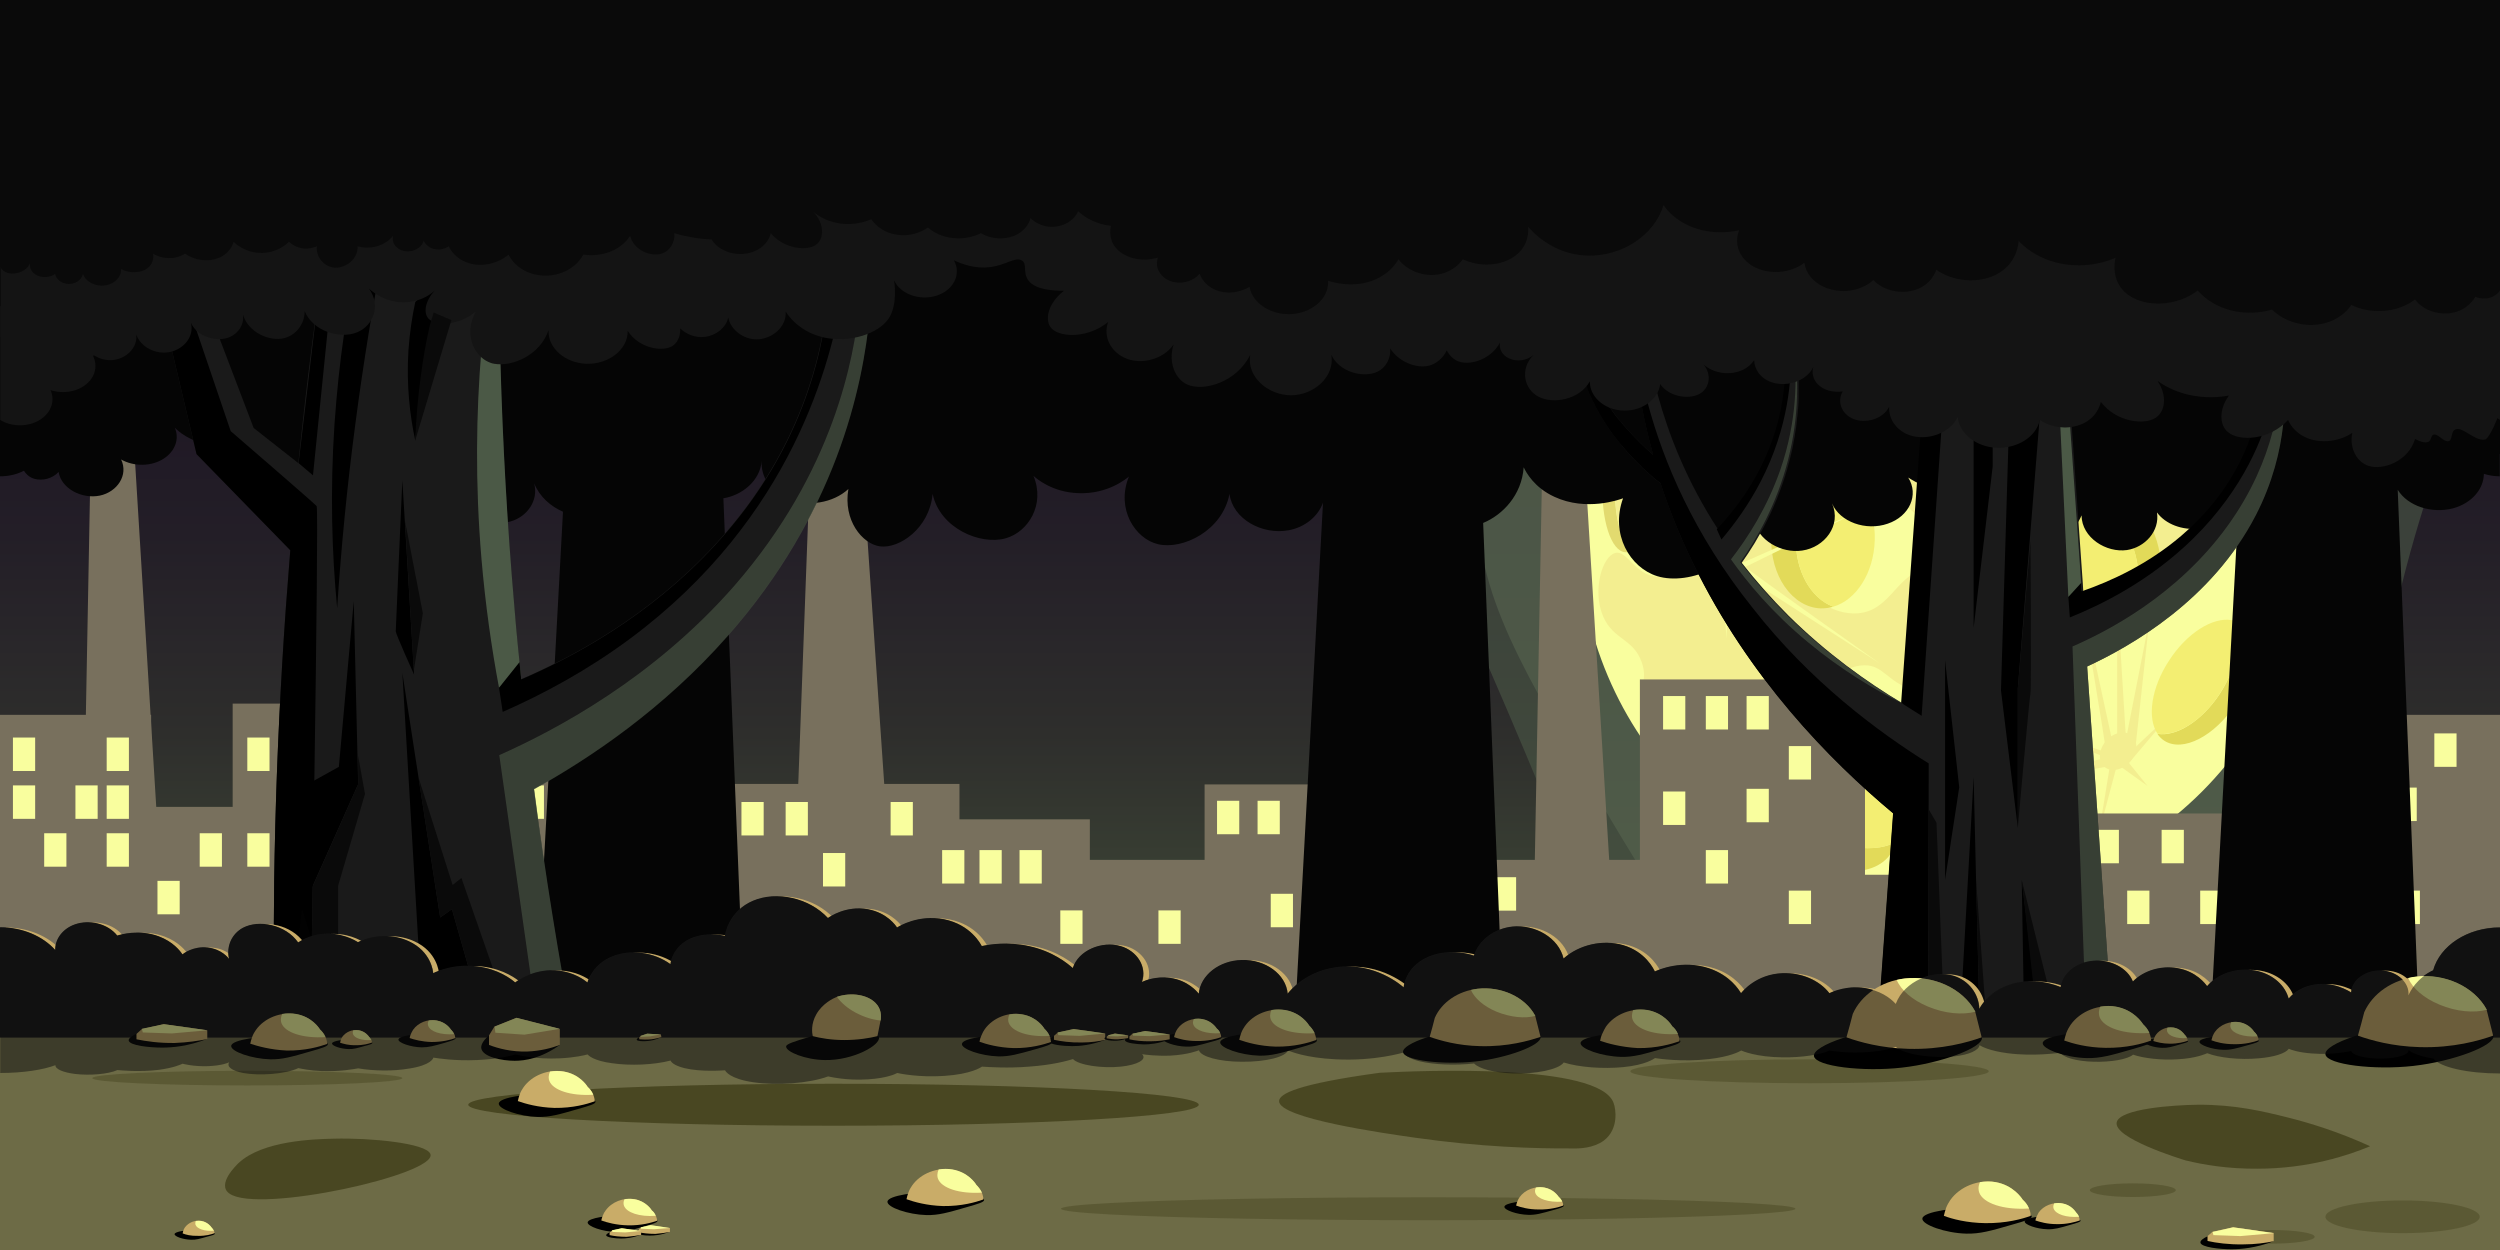 <?xml version="1.0" encoding="utf-8"?>
<!-- Generator: Adobe Illustrator 18.1.1, SVG Export Plug-In . SVG Version: 6.00 Build 0)  -->
<svg version="1.1" xmlns="http://www.w3.org/2000/svg" xmlns:xlink="http://www.w3.org/1999/xlink" x="0px" y="0px"
	 viewBox="0 0 1024 512" enable-background="new 0 0 1024 512" xml:space="preserve">
<rect x="0" y="0" width="1024" height="512" fill="#808080" stroke="none"/>
<g id="_x36_">
	<linearGradient id="SVGID_1_" gradientUnits="userSpaceOnUse" x1="512" y1="506.88" x2="512" y2="4.58">
		<stop  offset="0" style="stop-color:#63804A"/>
		<stop  offset="0.118" style="stop-color:#4F613F"/>
		<stop  offset="0.259" style="stop-color:#3C4435"/>
		<stop  offset="0.41" style="stop-color:#2E2E2C"/>
		<stop  offset="0.573" style="stop-color:#231E27"/>
		<stop  offset="0.755" style="stop-color:#1D1423"/>
		<stop  offset="1" style="stop-color:#1B1122"/>
	</linearGradient>
	<rect fill="url(#SVGID_1_)" width="1024" height="512"/>
</g>
<g id="_x35_">
	<g>
		<path opacity="0.6" fill="#6A765E" d="M935.2,148.5c-14.7-28.6-24.9-48.5-45-64.4c-49.6-39.3-120-22.5-136.7-18.5
			C696,79.3,615.5,125.1,606.3,196.1c-5.2,39.9,14.2,72.8,45,125.2c26.5,45.1,40.7,69.3,69.7,85.5c65.9,37,172.3,12.7,218.7-56.4
			c30.4-45.3,26.6-97,25.6-110.2C962.3,201.2,947.3,172.1,935.2,148.5z"/>
		<path opacity="0.6" fill="#4B5946" d="M675.1,82.4c-45.5,32.8-82.4,59.4-91.1,102.8c-5.3,26.3,4.5,35.5,48.3,141.2
			c37.8,91.3,39.2,105.4,59.9,117.1c24,13.6,36.6,2.7,132.2-4.5c87.8-6.6,96.8,1.2,114.4-12.5c31-24.1,16.9-58.5,39.3-162.6
			c19.9-92.7,38-97.4,29.5-129.6C988.8,63,880.9,12,792.2,25.2C744.7,32.2,711.3,56.3,675.1,82.4z"/>
		<circle fill="#F9FE9E" cx="796.2" cy="218.7" r="149.4"/>
		<path fill="#F3EE90" d="M874.5,152.6c-11.2-6.1-10.2-7.2-13.8-7.7c-7.2-1-9.2,3.8-21,7.3c-1.4,0.4-20.3,5.9-25.1-0.8
			c-2-2.8,0.3-5-1.6-10.5c-1.6-4.5-5.1-8.5-8.9-10.5c-11-5.9-26.8,3.3-26.3,6.9c0.3,2,5.5,1.4,15,6.5c4.5,2.4,9.7,5.2,9.3,7.3
			c-0.6,3.4-16.2,7.1-28.3,1.2c-13.7-6.6-10.8-19.6-23.5-26.3c-12-6.3-31-3.4-40.5,8.5c-6.3,8-9,20.9-4,28.7
			c2.4,3.9,4.6,3.2,10.9,9.3c8.3,7.9,7.5,11.8,12.5,16.2c9.3,7.9,27.9,8.6,36,0.4c7.7-7.7,3.6-20.8,10.9-23.5
			c2.3-0.8,5.6-0.6,7.3,1.2c5.1,5.5-10.1,18.9-7.3,31.6c3.9,17.7,41.9,30.1,55.5,18.6c7.3-6.2,7.1-19.1,11.3-19
			c3.7,0.1,4.2,10,10.5,11.7c6,1.7,10.2-5.9,15-4.5c7.5,2.3,2.5,22.7,10.1,26.7c8.7,4.6,35.7-11,33.2-29.6
			c-1.9-14.3-20.6-24.8-30.4-21c-6.6,2.5-5.8,10.3-13.8,13.4c-9,3.5-18.8-2.8-21.5-4.5c-6.9-4.4-14.1-12.6-12.1-16.2
			c1.5-2.8,8.8-2.7,14.2-0.4c7.6,3.3,6.7,9.2,12.5,11.3c9.8,3.5,22.1-9.5,26.7-16.2c1.6-2.3,2.3-3.9,2-5.7
			C888.9,159.3,884.1,157.9,874.5,152.6z"/>
		<path fill="#F3EE90" d="M849.6,99.6c-4.3-1.6-9.2,1.3-15.4,4.9c-4.2,2.5-6.4,3.7-7.7,6.1c-3.2,5.8-0.4,14.2,3.6,19
			c8.8,10.6,29.2,10.8,36.8,1.6c2.9-3.5,5-9.6,2.8-13.8c-2-3.9-6.1-2.7-11.7-7.7C852.5,104.8,853.7,101.1,849.6,99.6z"/>
		<g>
			<path fill="#E2DA59" d="M845.6,202.5c1.2-1.2,2.6-2.2,4.2-2.9c10.5-5.1,24.6,2.3,31.5,16.6c6.9,14.2,3.9,29.9-6.7,35
				c-1.6,0.8-3.2,1.2-4.9,1.5c7-6.8,8.3-19.9,2.5-32C866.4,208.4,855.3,201.2,845.6,202.5z"/>
			<g>
				<path fill="#F3EE72" d="M843.1,234.5c-5.8-12.1-4.5-25.2,2.5-32c9.7-1.3,20.7,5.9,26.6,18c5.8,12.1,4.5,25.2-2.5,32
					C860,253.8,849,246.6,843.1,234.5z"/>
			</g>
		</g>
		<path fill="#F3EE90" d="M710.8,179.2c-0.2-9-6-18-14-22.5c-2.3-1.3-9-5.1-16.4-3c-11.4,3.2-15,18-16.4,23.7
			c-1.4,5.5-4.3,17.5,1.8,27.3c8.8,14.2,29,11.7,29.8,19.4c0.5,5.4-8.9,12.8-17,12.1c-9.1-0.7-12.1-11-17-9.7
			c-5.4,1.4-9.5,15.6-4.9,26.1c4.2,9.6,12.4,8.9,15.8,18.8c2.7,7.8-1.8,10,0.6,18.8c2.7,10.1,11,16.2,17,20.6
			c5.6,4.1,10.7,7.9,18.2,9.1c14.3,2.3,19.6-7.9,31-4.9c8.6,2.3,7.6,8.8,17.6,14.6c9.7,5.6,27.2,9.1,39.5-0.6
			c13.3-10.4,15.9-32.5,8.5-38.9c-5.6-4.9-14.2,1.8-41.3,1.2c-15.8-0.3-17.3-2.7-17.6-3.6c-1.7-4.6,7.9-15.1,17.6-15.2
			c7.8-0.1,9.2,6.5,20,10.3c2.1,0.7,17.8,6.3,28.5-2.4c8.4-6.8,10.5-19.8,6.7-29.8c-4.5-12-17.4-19.4-27.9-18.2
			c-14,1.6-15.9,17.6-29.8,18.8c-10.5,0.9-21-7.2-26.1-14.6c-8.5-12.1-2.6-22.1-12.1-30.4c-6.5-5.6-12.8-4-15.2-9.7
			C705.4,191.2,711,188.1,710.8,179.2z"/>
		<path fill="#F3EE90" d="M817,92.4c0.2,5.7-11.3,10.8-15.8,12.8c-10.6,4.7-14.7,2.1-25.5,7.3c-8.7,4.1-7.8,6.6-13.4,7.9
			c-11.8,2.7-16-8.6-27.9-7.9c-14.3,0.8-17.9,17.6-32.8,17c-5.3-0.2-11.5-2.6-12.1-6.1c-0.7-3.8,5.7-6.4,16.4-15.2
			c15.8-12.9,16.7-19.3,23.7-19.4c10.4-0.1,17.6,14,20.6,12.1c2.7-1.7-4.6-12.1-0.6-18.8c4.7-7.8,21.6-5.6,31.6-4.3
			C791.8,79.2,816.7,84.1,817,92.4z"/>
		
			<ellipse transform="matrix(0.743 0.669 -0.669 0.743 429.355 -501.361)" fill="#F3EE90" cx="867.2" cy="308.1" rx="6.5" ry="8.5"/>
		<g>
			<path fill="#E2DA59" d="M750.9,248.5c-1.6,0.5-3.3,0.7-5.1,0.7c-11.7-0.4-20.8-13.4-20.3-29.2c0.5-15.8,10.4-28.3,22.1-27.9
				c1.7,0.1,3.4,0.4,5,1c-9.4,2.8-16.6,13.8-17,27.2C735.2,233.7,741.7,245.1,750.9,248.5z"/>
			<g>
				<path fill="#F3EE72" d="M767.9,221.3c-0.4,13.4-7.6,24.5-17,27.2c-9.2-3.3-15.7-14.8-15.3-28.2c0.4-13.4,7.6-24.5,17-27.2
					C761.8,196.4,768.3,207.8,767.9,221.3z"/>
			</g>
		</g>
		<path fill="#F3EE90" d="M862.6,308.1c-0.2-4.3-10.9-66.8-10.9-66.8l13.1,60.5l2.4,1v-58.7l3.6,58.7l9.6-49l-5.7,52.2l14.2-13.4
			L872,312.5l7.6,9.4l-12.4-8.9l-7.5,28.3l4.5-27.5l-39.1,6.9l-14.8-4.9l14.8,1.6l38.2-6.9l-49.8-19.2L862.6,308.1z"/>
		<path fill="#F9FE9E" d="M714.9,232.2c3.2,2.9,55,39.5,55,39.5l-52-33.5l-2.5,1l41.5,41.5l-44-39l27.8,41.4l-32.9-41l-0.6,19.5
			l-2-25.9l-12-1.3l15.1-2.5l-14.8-25.3l16.3,22.6l22.7-32.5l13.9-7l-11.6,9.3L712.6,231l48.8-21.6L714.9,232.2z"/>
		<path fill="#E2DA6F" d="M723.8,135.7c-1.2-0.7-2.1-1.6-2.9-2.7c-5.1-7.4,1.3-20.7,14.3-29.6c13-8.9,27.7-10.2,32.8-2.7
			c0.8,1.1,1.3,2.3,1.5,3.7c-6.6-4.1-18.8-2.1-29.9,5.5C728.6,117.4,722.3,128.1,723.8,135.7z"/>
		<path fill="#F3EE90" d="M753.7,130.3c-11.1,7.6-23.4,9.6-29.9,5.5c-1.5-7.6,4.8-18.3,15.9-25.9c11.1-7.6,23.4-9.6,29.9-5.5
			C771.1,111.9,764.8,122.6,753.7,130.3z"/>
		<path fill="#E2DA6F" d="M829.7,98.2c0.2-1.4,0.6-2.6,1.3-3.8c4.6-7.7,19.4-7.4,32.9,0.7c13.5,8.1,20.8,21,16.1,28.7
			c-0.7,1.2-1.6,2.1-2.7,2.9c1-7.7-5.9-18-17.4-24.9C848.3,94.9,835.9,93.6,829.7,98.2z"/>
		<path fill="#F3EE90" d="M847.1,123.1c-11.5-6.9-18.5-17.2-17.4-24.9c6.3-4.5,18.7-3.3,30.2,3.6c11.5,6.9,18.5,17.2,17.4,24.9
			C871,131.2,858.6,130,847.1,123.1z"/>
		<path fill="#E2DA6F" d="M668.4,225.5c-0.8,0.5-1.7,0.7-2.6,0.7c-5.9-0.3-10.1-13.3-9.4-29.1c0.8-15.8,6.2-28.3,12.1-28
			c0.9,0,1.7,0.4,2.5,0.9c-4.9,2.8-8.9,13.9-9.5,27.3C660.9,210.8,663.9,222.2,668.4,225.5z"/>
		<path fill="#F3EE90" d="M678,198.2c-0.6,13.4-4.7,24.5-9.5,27.3c-4.6-3.3-7.5-14.7-6.9-28.1c0.6-13.4,4.7-24.5,9.5-27.3
			C675.7,173.4,678.6,184.8,678,198.2z"/>
		<g>
			<path fill="#E2DA59" d="M914,254c1.3,0.2,2.6,0.7,3.7,1.4c7.6,4.9,6.7,19.6-1.9,32.9c-8.6,13.2-21.7,20-29.3,15.1
				c-1.1-0.7-2.1-1.7-2.8-2.8c7.6,1.3,18.2-5.2,25.6-16.5C916.6,272.8,918.3,260.4,914,254z"/>
			<g>
				<path fill="#F3EE72" d="M888.5,270.5c7.3-11.3,17.9-17.8,25.5-16.5c4.3,6.5,2.6,18.8-4.7,30c-7.3,11.3-17.9,17.8-25.6,16.5
					C879.4,294.1,881.1,281.7,888.5,270.5z"/>
			</g>
		</g>
		<g>
			<path fill="#E2DA59" d="M898.8,153.5c0.5-0.8,1.2-1.5,1.9-1.9c5.3-2.6,15.2,6.9,22,21.1c6.9,14.2,8.1,27.8,2.8,30.4
				c-0.8,0.4-1.7,0.5-2.7,0.4c2.9-4.8,1.1-16.4-4.7-28.5S904.4,154.2,898.8,153.5z"/>
			<g>
				<path fill="#F3EE72" d="M903.6,182c-5.8-12.1-7.6-23.8-4.7-28.5c5.5,0.7,13.6,9.4,19.4,21.5s7.6,23.8,4.7,28.5
					C917.4,202.7,909.4,194.1,903.6,182z"/>
			</g>
		</g>
		<path fill="#E2DA59" d="M776.6,344.8c-0.5,2-1.3,3.8-2.6,5.5c-8.3,10.9-30.4,8-49.4-6.5c-19-14.5-27.8-35-19.5-45.8
			c1.2-1.6,2.8-2.9,4.6-3.9c-2.8,11.4,5.9,28.1,22.1,40.4C748,346.6,766.4,350.6,776.6,344.8z"/>
		<path fill="#F3EE72" d="M754.5,304.4c16.2,12.3,24.9,29,22.1,40.4c-10.2,5.8-28.6,1.9-44.8-10.4c-16.2-12.3-24.9-29-22.1-40.4
			C719.9,288.2,738.3,292.1,754.5,304.4z"/>
	</g>
</g>
<g id="_x34_">
	<g>
		<g>
			<polygon fill="#78705D" points="37.9,146.6 32.7,425 69.8,425 52.7,146.6 			"/>
			<polygon fill="#78705D" points="332.6,169.7 323.1,425 369.3,425 351.8,169.7 			"/>
			<polygon fill="#78705D" points="632.3,158.1 627.3,425 663.6,425 647.2,158.1 			"/>
			<rect y="413.4" fill="#78705D" width="1024" height="11.6"/>
		</g>
		<polygon fill="#78705D" points="929.1,292.8 929.1,333.2 845.5,333.2 845.5,358.3 763.9,358.3 763.9,278.3 671.7,278.3 
			671.7,352.2 585.6,352.2 585.6,321.3 493.4,321.3 493.4,352.2 446.4,352.2 446.4,335.6 393,335.6 393,321.1 297.4,321.1 
			297.4,376.5 243,376.5 243,304.8 175.2,304.8 175.2,288.2 95.3,288.2 95.3,330.5 61.9,330.5 61.9,292.8 0,292.8 0,384.3 0,427.5 
			55.1,427.5 61.9,427.5 95.3,427.5 99.7,427.5 172.6,427.5 175.2,427.5 235.5,427.5 243,427.5 297.4,427.5 305.9,427.5 
			381.7,427.5 393,427.5 443.1,427.5 446.4,427.5 493.4,427.5 496.8,427.5 584.5,427.5 585.6,427.5 671.7,427.5 676.8,427.5 
			760.8,427.5 763.9,427.5 845.5,427.5 853.1,427.5 929.1,427.5 937.8,427.5 1024,427.5 1024,384.3 1024,292.8 		"/>
		<rect x="5.3" y="302.1" fill="#F9FE9E" width="9.1" height="13.7"/>
		<rect x="43.7" y="302.1" fill="#F9FE9E" width="9.1" height="13.7"/>
		<rect x="101.3" y="302.1" fill="#F9FE9E" width="9.1" height="13.7"/>
		<rect x="124.2" y="302.1" fill="#F9FE9E" width="9.1" height="13.7"/>
		<rect x="139.5" y="302.1" fill="#F9FE9E" width="23.5" height="13.7"/>
		<rect x="124.2" y="321.7" fill="#F9FE9E" width="9.1" height="13.7"/>
		<rect x="148.3" y="341.3" fill="#F9FE9E" width="9.1" height="13.7"/>
		<rect x="171.6" y="360.8" fill="#F9FE9E" width="9.1" height="13.7"/>
		<rect x="189.6" y="341.3" fill="#F9FE9E" width="9.1" height="13.7"/>
		<rect x="200.9" y="321.7" fill="#F9FE9E" width="9.1" height="13.7"/>
		<rect x="213.7" y="321.7" fill="#F9FE9E" width="9.1" height="13.7"/>
		<rect x="303.7" y="328.5" fill="#F9FE9E" width="9.1" height="13.7"/>
		<rect x="321.8" y="328.5" fill="#F9FE9E" width="9.1" height="13.7"/>
		<rect x="337.1" y="349.4" fill="#F9FE9E" width="9.1" height="13.7"/>
		<rect x="364.8" y="328.5" fill="#F9FE9E" width="9.1" height="13.7"/>
		<rect x="385.9" y="348.2" fill="#F9FE9E" width="9.1" height="13.7"/>
		<rect x="401.2" y="348.2" fill="#F9FE9E" width="9.1" height="13.7"/>
		<rect x="417.6" y="348.2" fill="#F9FE9E" width="9.1" height="13.7"/>
		<rect x="474.5" y="372.9" fill="#F9FE9E" width="9.1" height="13.7"/>
		<rect x="498.5" y="328" fill="#F9FE9E" width="9.1" height="13.7"/>
		<rect x="515.1" y="328" fill="#F9FE9E" width="9.1" height="13.7"/>
		<rect x="558.9" y="328" fill="#F9FE9E" width="9.1" height="13.7"/>
		<rect x="541.3" y="348.2" fill="#F9FE9E" width="9.1" height="13.7"/>
		<rect x="572.1" y="366.1" fill="#F9FE9E" width="9.1" height="13.7"/>
		<rect x="560.2" y="366.1" fill="#F9FE9E" width="9.1" height="13.7"/>
		<rect x="611.9" y="359.3" fill="#F9FE9E" width="9.1" height="13.7"/>
		<rect x="681.2" y="285.1" fill="#F9FE9E" width="9.1" height="13.7"/>
		<rect x="698.7" y="285.1" fill="#F9FE9E" width="9.1" height="13.7"/>
		<rect x="715.4" y="285.1" fill="#F9FE9E" width="9.1" height="13.7"/>
		<rect x="732.7" y="305.6" fill="#F9FE9E" width="9.1" height="13.7"/>
		<rect x="715.4" y="323.1" fill="#F9FE9E" width="9.1" height="13.7"/>
		<rect x="681.2" y="324.2" fill="#F9FE9E" width="9.1" height="13.7"/>
		<rect x="698.7" y="348.2" fill="#F9FE9E" width="9.1" height="13.7"/>
		<rect x="732.7" y="364.8" fill="#F9FE9E" width="9.1" height="13.7"/>
		<rect x="777.5" y="364.8" fill="#F9FE9E" width="9.1" height="13.7"/>
		<rect x="826.4" y="364.8" fill="#F9FE9E" width="9.1" height="13.7"/>
		<rect x="858.8" y="339.9" fill="#F9FE9E" width="9.1" height="13.7"/>
		<rect x="885.4" y="339.9" fill="#F9FE9E" width="9.1" height="13.7"/>
		<rect x="916" y="339.9" fill="#F9FE9E" width="9.1" height="13.7"/>
		<rect x="938.7" y="300.4" fill="#F9FE9E" width="9.1" height="13.7"/>
		<rect x="961.3" y="300.4" fill="#F9FE9E" width="9.1" height="13.7"/>
		<rect x="997.1" y="300.4" fill="#F9FE9E" width="9.1" height="13.7"/>
		<rect x="980.8" y="322.6" fill="#F9FE9E" width="9.1" height="13.7"/>
		<rect x="942.4" y="339.9" fill="#F9FE9E" width="9.1" height="13.7"/>
		<rect x="982.1" y="364.8" fill="#F9FE9E" width="9.1" height="13.7"/>
		<rect x="901.2" y="364.8" fill="#F9FE9E" width="9.1" height="13.7"/>
		<rect x="871.3" y="364.8" fill="#F9FE9E" width="9.1" height="13.7"/>
		<rect x="520.5" y="366.1" fill="#F9FE9E" width="9.1" height="13.7"/>
		<rect x="434.3" y="372.9" fill="#F9FE9E" width="9.1" height="13.7"/>
		<rect x="227.6" y="341.3" fill="#F9FE9E" width="9.1" height="13.7"/>
		<rect x="101.3" y="341.3" fill="#F9FE9E" width="9.1" height="13.7"/>
		<rect x="81.8" y="341.3" fill="#F9FE9E" width="9.1" height="13.7"/>
		<rect x="64.5" y="360.8" fill="#F9FE9E" width="9.1" height="13.7"/>
		<rect x="5.3" y="321.7" fill="#F9FE9E" width="9.1" height="13.7"/>
		<rect x="30.9" y="321.7" fill="#F9FE9E" width="9.1" height="13.7"/>
		<rect x="43.7" y="321.7" fill="#F9FE9E" width="9.1" height="13.7"/>
		<rect x="18.1" y="341.3" fill="#F9FE9E" width="9.1" height="13.7"/>
		<rect x="43.7" y="341.3" fill="#F9FE9E" width="9.1" height="13.7"/>
	</g>
</g>
<g id="_x33_">
	<path fill="#050505" d="M0,0v195.1c3.6,0,7-0.8,9.8-2.3c0.7,1.1,1.9,2.6,4.2,3.3c3.4,1,7.6-0.1,10-2.8c1.1,6.9,9.6,11.2,16.9,9.7
		c7.1-1.5,11.8-8.4,8.7-14.8c5.3,3,12.4,2.9,17.4-0.3c4.7-3,6.6-8.1,4.6-12.7c1.1,1.1,5.9,5.8,14.6,6.9c9.3,1.2,16.1-2.5,17.4-3.3
		c-5,8.5-1.5,17,4.1,19.2c5.9,2.3,17.3-1.2,21.8-10.7c-2.6,6.4,1.1,13.5,8.6,16.4c7.5,2.9,16.7,0.8,21.3-5
		c-2.5,7.4,3.9,14.6,12.1,15.4c7.9,0.8,16-4.5,16.4-11.9c2,8.9,12.9,13.6,21.2,11.4c6.8-1.9,11.6-8.6,9.7-15.6
		c2.3,5.6,6.9,9.5,11.8,11.6l-11.7,215.1h86.3l-8.9-220.6c7.6-1.2,15-7.1,15.7-15.3c-0.5,6.6,3.8,12.7,10.8,15.6
		c8.1,3.3,18.4,1.7,24.7-4.1c-2.2,12.7,5.6,22.5,13,23.5c7.8,1,20.2-7.3,21.5-21.5c3,14.1,19.5,21.1,29.9,18.2
		c9.3-2.6,16.3-13.9,11.4-25.6c1.2,1.1,7.6,6.7,18.3,7.1c12.1,0.5,19.7-5.9,20.8-6.8c-5.4,13.3,2.6,25.5,11.9,27.7
		c10,2.4,26.4-5.4,29.3-20.6c1.3,10.3,13.4,16.9,24.2,14.9c6.7-1.2,12.1-5.7,14.1-11.3L530,424.5h86l-8.5-210.3
		c8-3.3,15.8-11.4,16.6-22.8c1,2.1,4.3,8.3,12.6,12.1c13.1,6.1,26.8,1.1,28.1,0.6c-5.3,14.7,2.8,28.4,14,31.9
		c13.1,4,34.8-4.7,39.5-23.3c1.5,8.6,11.4,14.1,19.9,12.8c9.1-1.3,16.2-10.3,12.2-19.3c3.2,7.6,13.9,11.4,22.8,8.3
		c8.9-3,12.9-11.8,8.4-18.9c3.1,2,9.9,5.8,19.7,7.1c7.3,1,13.3,0.2,16.9-0.6c-4.3,8.5-0.5,17.4,6.6,20.5c8.5,3.7,23.2-0.3,27.8-11.5
		c0.1,9.2,10.2,15.4,18.6,14.2c7.3-1.1,13.5-7.7,12.3-15.4c3.5,4.8,10.4,7.4,17.2,6.6c6.8-0.8,12.3-4.9,13.9-10.3
		c0.3,1.8,1,3.5,2.1,5l-11.6,213.3h86l-9-223.9c4.1,6.7,13.9,9.9,22.7,7.6c7.6-2.1,12.5-7.8,12.6-14.1c2,0.6,4.2,1,6.5,1V186
		l0.1-0.1V0H0z"/>
</g>
<g id="_x32__1_">
	<g>
		<g>
			<path fill="#1A1A1A" d="M935.2,173.7c-1.2,11.1-4.3,23.9-11.2,37.3c-18,34.9-51.2,53.7-69.1,62l10.6,151.6H836l0.1,0.5l-0.8-0.2
				l0-0.2h-66.4l6.6-91.5c-26.2-21.9-59.1-55.5-81.8-102.1c-5.6-11.4-10-22.5-13.5-33.1c-0.7-0.6-1.5-1.2-2.3-1.8
				c-0.3-0.2-0.5-0.4-0.8-0.7c-0.8-0.7-1.6-1.4-2.5-2.2c-0.2-0.2-0.5-0.4-0.7-0.7c-0.2-0.2-0.4-0.3-0.6-0.5
				c-0.3-0.2-0.5-0.5-0.7-0.7c-0.1-0.1-0.1-0.1-0.2-0.2c-0.4-0.4-0.8-0.8-1.2-1.2c-0.2-0.2-0.4-0.4-0.6-0.6c-0.3-0.3-0.7-0.7-1-1
				c-0.7-0.7-1.4-1.4-2-2.1c-0.2-0.3-0.5-0.5-0.7-0.8c-0.1-0.1-0.2-0.2-0.3-0.3c0,0,0,0,0,0h0c0,0,0-0.1-0.1-0.1
				c0,0-0.1-0.1-0.1-0.1c0,0,0,0,0,0c0,0,0,0,0,0c-0.1-0.1-0.2-0.2-0.2-0.3c-0.2-0.2-0.4-0.4-0.6-0.7c-0.3-0.4-0.7-0.8-1-1.2
				c-0.3-0.4-0.7-0.8-1-1.2c-0.3-0.4-0.6-0.8-0.9-1.1c0-0.1-0.1-0.1-0.1-0.2c-0.3-0.4-0.6-0.8-0.9-1.1c-0.3-0.4-0.6-0.8-0.9-1.2
				c-0.6-0.8-1.2-1.6-1.7-2.4c-0.1-0.2-0.3-0.4-0.4-0.6c-0.2-0.3-0.5-0.7-0.7-1.1c-0.3-0.5-0.6-0.9-0.9-1.4
				c-0.4-0.7-0.9-1.4-1.3-2.1c-0.3-0.5-0.6-1.1-0.9-1.6c-0.2-0.3-0.3-0.6-0.5-0.9c-0.2-0.3-0.3-0.6-0.5-0.9
				c-0.1-0.3-0.3-0.5-0.4-0.8c-0.1-0.3-0.3-0.6-0.4-0.9c-0.1-0.2-0.2-0.5-0.4-0.7c-0.1-0.3-0.3-0.5-0.4-0.8
				c-0.1-0.3-0.3-0.6-0.4-0.9c-0.2-0.4-0.4-0.8-0.6-1.2c-0.1-0.3-0.3-0.6-0.4-1c-0.1-0.3-0.2-0.5-0.3-0.8c0-0.1,0-0.1-0.1-0.2
				c-0.1-0.3-0.2-0.5-0.3-0.8c-0.1-0.3-0.2-0.6-0.3-0.8c-0.1-0.3-0.3-0.7-0.4-1c0,0,0-0.1,0-0.1c-0.1-0.3-0.2-0.6-0.3-0.9
				c-0.1-0.3-0.2-0.7-0.4-1c-0.1-0.3-0.2-0.7-0.3-1c-0.1-0.3-0.2-0.6-0.3-0.9c0-0.1-0.1-0.2-0.1-0.2c-0.2-0.5-0.3-1.1-0.5-1.6
				c0-0.1-0.1-0.3-0.1-0.5c0-0.1-0.1-0.3-0.1-0.4c0-0.1-0.1-0.3-0.1-0.4c0-0.1-0.1-0.3-0.1-0.4c-0.1-0.2-0.1-0.5-0.2-0.7
				c-0.1-0.2-0.1-0.4-0.1-0.6c-0.1-0.2-0.1-0.5-0.2-0.7c-0.1-0.6-0.3-1.1-0.4-1.7c-0.1-0.3-0.1-0.5-0.2-0.8c-0.1-0.5-0.2-1-0.3-1.5
				c-0.5-3.1-1.1-6.2-1.6-9.3c0.2,0.7,0.3,1.3,0.5,2c0.1,0.3,0.2,0.7,0.3,1.1c0.1,0.4,0.3,0.9,0.4,1.3c0.1,0.3,0.2,0.5,0.2,0.8
				c0.1,0.4,0.2,0.7,0.4,1.1c0.2,0.7,0.5,1.5,0.8,2.3c0.1,0.3,0.2,0.6,0.3,0.8c0.1,0.2,0.1,0.4,0.2,0.6c0.1,0.4,0.3,0.8,0.5,1.2
				c0.1,0.3,0.2,0.6,0.4,1c0.2,0.4,0.3,0.8,0.5,1.2c0.1,0.2,0.2,0.4,0.3,0.6c0.1,0.2,0.2,0.4,0.3,0.6c0.1,0.2,0.2,0.4,0.3,0.6
				c0.1,0.2,0.2,0.4,0.3,0.6c0.2,0.4,0.4,0.8,0.6,1.3c0.1,0.2,0.2,0.4,0.3,0.6c0.1,0.2,0.2,0.4,0.3,0.6c0,0,0,0,0,0
				c0.1,0.2,0.2,0.5,0.3,0.7c0.2,0.4,0.4,0.9,0.7,1.3c0.1,0.2,0.2,0.4,0.3,0.7c0.1,0.2,0.2,0.4,0.3,0.7c0.1,0.2,0.2,0.4,0.4,0.7
				c0.1,0.2,0.2,0.4,0.4,0.7c0.1,0.2,0.2,0.4,0.4,0.7c0.1,0.2,0.2,0.4,0.3,0.6c0.8,1.4,1.6,2.8,2.5,4.2c0.1,0.2,0.3,0.5,0.4,0.7
				c0,0.1,0.1,0.1,0.1,0.2c0.3,0.4,0.5,0.8,0.8,1.2c0.1,0.2,0.2,0.3,0.3,0.5c0.2,0.3,0.4,0.6,0.6,0.8c0.1,0.1,0.2,0.3,0.3,0.4
				c0.1,0.1,0.2,0.3,0.3,0.4c0.2,0.2,0.3,0.4,0.5,0.6c0.1,0.1,0.2,0.2,0.3,0.4c0.1,0.2,0.3,0.4,0.4,0.6c0.3,0.4,0.6,0.7,0.8,1.1
				c0.4,0.5,0.7,0.9,1.1,1.4c0.2,0.2,0.4,0.5,0.6,0.7c0.2,0.2,0.4,0.5,0.6,0.7c0.2,0.2,0.4,0.5,0.6,0.7c0.4,0.5,0.8,0.9,1.2,1.4v0
				c0.1,0.1,0.1,0.1,0.2,0.2c0.2,0.2,0.4,0.5,0.6,0.7c3.6,4,7.2,7.6,10.8,10.7c-1.9-6.8-3.4-13.3-4.6-19.5c-1.6-8-2.6-15.5-3.3-22.3
				c0.3-0.5,0.6-1,1-1.5c1.3-2,2.6-4,3.8-6c0.9,6.5,2.3,14.9,4.9,24.6c4.3,15.8,11.7,35.2,24.8,55.3c6.9-7.3,15.7-18.5,21.6-33.5
				c0.2-0.4,0.3-0.8,0.5-1.2c0.3-0.8,0.6-1.6,0.8-2.3c0.1-0.3,0.2-0.6,0.3-0.9c0,0,0,0,0,0c0.1-0.3,0.2-0.6,0.3-0.9
				c0.2-0.6,0.4-1.2,0.5-1.7c0.1-0.4,0.2-0.8,0.3-1.1c0.2-0.6,0.4-1.2,0.5-1.8c0.1-0.2,0.1-0.5,0.2-0.7c0.4-1.4,0.7-2.8,1-4.1
				c0.2-0.7,0.3-1.4,0.4-2.1c0.1-0.7,0.3-1.4,0.4-2.1c0.1-0.4,0.1-0.9,0.2-1.3c0.1-0.4,0.1-0.9,0.2-1.3c0-0.2,0-0.3,0.1-0.5
				c0.1-0.4,0.1-0.9,0.2-1.3c0-0.4,0.1-0.7,0.1-1.1c0-0.2,0-0.4,0-0.5c0-0.4,0.1-0.9,0.1-1.3c0-0.3,0-0.6,0.1-0.9
				c0-0.4,0.1-0.8,0.1-1.2c0-0.2,0-0.4,0-0.6c0-1,0.1-1.9,0.1-2.8c0-0.9,0-1.9,0-2.7c0-0.5,0-1,0-1.5c0-0.2,0-0.3,0-0.5
				c0-0.3,0-0.5,0-0.8c0-0.2,0-0.4,0-0.6c0-0.2,0-0.4,0-0.6c0-0.3,0-0.6-0.1-0.8c0-0.3,0-0.5-0.1-0.8c0-0.5-0.1-1-0.1-1.5
				c-0.1-0.6-0.1-1.2-0.2-1.8c0-0.2,0-0.4-0.1-0.6c1,0.7,2,1.5,3,2.2c0.4,0.3,0.7,0.5,1.1,0.8c0.1,0,0.1,0.1,0.2,0.1
				c0,0.3,0.1,0.6,0.1,0.9c0.1,0.4,0.1,0.9,0.2,1.4c0.1,0.5,0.1,0.9,0.2,1.4c0.1,0.6,0.1,1.3,0.2,2c0.1,0.7,0.1,1.4,0.2,2
				c0,0.2,0,0.5,0.1,0.7c0,0.2,0,0.5,0,0.7c0,0.6,0.1,1.2,0.1,1.8c0,0.4,0,0.8,0.1,1.3c0,0.3,0,0.6,0,1c0,0.1,0,0.3,0,0.4
				c0,0.5,0,1,0,1.6c0,0.3,0,0.5,0,0.8c0,0.1,0,0.1,0,0.2c0,0.5,0,0.9,0,1.4c0,0.5,0,1.1,0,1.6c0,0.5,0,1.1,0,1.6
				c0,1.1-0.1,2.3-0.2,3.5c0,0.3,0,0.5-0.1,0.8c0,0.5-0.1,1-0.1,1.5c0,0.3-0.1,0.6-0.1,1c0,0.2,0,0.5-0.1,0.7
				c-0.1,0.7-0.1,1.3-0.2,2c0,0.4-0.1,0.7-0.1,1.1c0,0.2-0.1,0.5-0.1,0.7c0,0.2-0.1,0.5-0.1,0.7c-0.1,0.6-0.2,1.2-0.3,1.8
				c-0.1,0.5-0.1,0.9-0.2,1.4c-0.3,1.6-0.6,3.2-0.9,4.8c-0.1,0.4-0.2,0.9-0.3,1.3c-0.3,1.2-0.6,2.4-0.9,3.7
				c-4.6,18.1-12.7,32.3-19.6,42c5.6,7.2,12,14.5,19.2,21.7c15.5,15.3,31.9,27.1,46.7,35.9l7.9-108.9l1.8-24.6l1.9-26.2h54.5l2.4,35
				l0.8,11.7l4.5,63.8v0l0.2,3.5c12.1-4.2,27.1-11.1,40.7-22.7c0.2-0.2,0.5-0.4,0.7-0.6c0.1-0.1,0.2-0.2,0.3-0.3
				c0.1-0.1,0.2-0.2,0.3-0.3c0.2-0.2,0.5-0.4,0.7-0.6c1.1-1,2.2-2,3.3-3c0.4-0.4,0.8-0.8,1.3-1.3c0.3-0.3,0.6-0.6,0.9-0.9
				c0.4-0.4,0.7-0.8,1.1-1.2c0.9-0.9,1.7-1.8,2.5-2.8c0.2-0.2,0.3-0.4,0.5-0.6c0.2-0.2,0.3-0.4,0.5-0.6c0.2-0.2,0.3-0.4,0.5-0.6
				c0.2-0.3,0.5-0.6,0.7-0.9c0.3-0.3,0.6-0.7,0.8-1c0.5-0.7,1.1-1.4,1.6-2.1c0.3-0.4,0.5-0.7,0.8-1.1c0.3-0.3,0.5-0.7,0.7-1.1
				c0.2-0.3,0.5-0.7,0.7-1.1c0.3-0.4,0.6-0.8,0.8-1.3c0.6-1,1.3-2,1.9-3c0.2-0.3,0.3-0.6,0.5-0.8c0.2-0.3,0.3-0.6,0.5-0.8
				c0.2-0.3,0.3-0.6,0.5-0.8c0.3-0.5,0.5-1,0.8-1.4c0.2-0.4,0.4-0.7,0.6-1.1c0.3-0.6,0.6-1.1,0.8-1.7c0.2-0.4,0.4-0.9,0.6-1.3
				c0,0,0,0,0,0c0.1-0.3,0.3-0.6,0.4-0.9c0.2-0.5,0.4-0.9,0.6-1.3c0.2-0.4,0.4-0.8,0.5-1.3c0.4-0.8,0.7-1.7,1-2.5
				c0.1-0.2,0.2-0.4,0.2-0.6c0.1-0.4,0.3-0.8,0.4-1.2c0,0,0-0.1,0-0.1c0,0,0,0,0-0.1c0,0,0,0,0,0c0.1-0.2,0.1-0.4,0.2-0.6
				c0.1-0.3,0.2-0.7,0.4-1c0.1-0.4,0.3-0.8,0.4-1.2c0-0.1,0-0.1,0.1-0.2c0.2-0.5,0.3-1.1,0.5-1.6c0.1-0.4,0.3-0.9,0.4-1.3
				c0.1-0.4,0.2-0.7,0.3-1.1c0.1-0.5,0.3-1,0.4-1.6c0.1-0.4,0.2-0.8,0.3-1.2c0.2-0.8,0.4-1.5,0.5-2.2c0-0.1,0-0.2,0.1-0.3
				c3.1-14.8,1.9-26.4,1.5-29.9c2.4,2.3,4.8,4.6,7.3,7c0.1,0.5,0.2,1,0.3,1.5v0c0.1,0.7,0.2,1.4,0.4,2.2c0,0.2,0,0.3,0.1,0.5
				c0.1,0.5,0.1,1,0.2,1.5c0,0.3,0.1,0.6,0.1,0.9c0,0,0,0.1,0,0.1c0,0.3,0.1,0.5,0.1,0.8c0,0.1,0,0.1,0,0.2c0,0.1,0,0.3,0,0.4
				c0.1,0.9,0.2,1.9,0.3,2.9c0,0.2,0,0.3,0,0.5c0,0.2,0,0.3,0,0.5c0,0.2,0,0.4,0,0.7c0,0.1,0,0.2,0,0.3c0,0.3,0,0.6,0.1,1
				c0,0,0,0.1,0,0.1c0,0.2,0,0.5,0,0.7c0,0.6,0,1.2,0.1,1.8c0,0.3,0,0.7,0,1C935.8,165.3,935.7,169.3,935.2,173.7z"/>
			<path fill="#050505" d="M643.9,134.4c2.6,10.4,8.2,25.2,21.1,40.2c-0.2,2.7-0.3,5.5-0.5,8.2c-2.6-3.1-5.2-6.5-7.6-10.3
				c-7.1-11.2-10.1-21.6-11.5-28.8C644.9,140.6,644.4,137.5,643.9,134.4z"/>
			<path fill="#1A1A1A" d="M357.1,113.3c-0.6,26.6-6.8,87.8-59,147c-26.4,30-56.4,50.1-79.4,62.9c4.6,35.3,10.1,69,16.2,101.2H112.5
				c-1.1-55,0.2-113.7,4.6-175.8c0.6-7.8,1.2-15.6,1.8-23.3L80.5,186l-15.5-65.3h18.1l20.8,54.6l18.3,14.4
				c3.3-32.5,7.4-63.9,12-94.1h70.1c-0.2,48,1.7,99.1,6.3,153c0.9,10,1.8,19.8,2.8,29.6c20.7-8.9,52.4-25.7,79.3-54.9
				c42.4-46,46.5-94,46.9-112.2C345.5,111.9,351.3,112.6,357.1,113.3z"/>
			<polygon points="173.6,424.5 164.8,275.6 180.3,375.8 185.1,372.4 200,424.5 			"/>
			<path fill="#1A1A1A" d="M665.5,184c0.7,0.8,1.3,1.5,2,2.2C666.8,185.5,666.2,184.8,665.5,184z"/>
			<path fill="#1A1A1A" d="M667.5,186.2c0.7,0.7,1.3,1.4,2,2.1C668.8,187.7,668.2,187,667.5,186.2z"/>
			<path d="M127.1,423.3l-7.2,1.2h-7.4c-1.1-55,0.2-113.7,4.6-175.8c0.6-7.8,1.2-15.6,1.8-23.3L80.5,186l-12.2-51.4l9.7-6.6
				l16.5,48.6c0,0,34.1,29.4,35.2,30.7C130.8,208.7,127.1,423.3,127.1,423.3z"/>
			<polygon points="808.4,153 808.4,257.2 816.2,191.1 816.2,147 			"/>
			<path d="M140.9,136.9c-1.7,11.7-3,24.1-3.9,37c-1.8,27.2-1.1,52.4,1.1,75.2c1.6-24.2,4-49.5,7.5-75.8
				c3.3-25.2,7.3-49.3,11.7-72.2C151.9,113.1,146.4,125,140.9,136.9z"/>
			<path d="M170.1,123.7c-1.3,6-2.3,12.6-2.8,19.8c-0.9,14.2,0.6,26.8,2.8,37c0.8-11.1,2.4-23.5,5.4-37c2.9-13.2,6.7-25.1,10.7-35.6
				C180.8,113.2,175.4,118.5,170.1,123.7z"/>
			<polygon points="126,321.2 138.8,314.1 144.9,246.2 146.7,321.2 126,367.6 			"/>
			<path opacity="0.6" fill="#4B5946" d="M356.3,128.3c-2.8,30.8-14.1,82.2-58.1,132.1c-26.4,30-56.4,50.1-79.4,62.9
				c4.6,35.3,10.1,69,16.2,101.2h-14.1l-16.4-115.2c22.9-10.2,63-31.3,96.4-69.5C341.6,193,349.9,146.4,352,125
				C353.4,126.1,354.9,127.2,356.3,128.3z"/>
			<path fill="#4B5946" d="M213.5,278.3l-9.1,3.4c-3.1-16.5-5.6-34.2-7.2-52.9c-2.6-30.8-2.2-59.5,0-85.6c1.5,2.6,3.7,4.5,6.3,5.4
				c0.5,0.2,1,0.3,1.5,0.4c0.9,32,2.7,65.3,5.7,99.7C211.5,258.7,212.5,268.5,213.5,278.3z"/>
			<path opacity="0.6" fill="#4B5946" d="M935.2,173.7c-1.2,11.1-4.3,23.9-11.2,37.3c-18,34.9-51.2,53.7-69.1,62l10.6,151.6h-10.8
				l-5.8-159.8c13.3-5.8,42.8-20.5,63.8-49.8c9.6-13.4,15.1-26.5,18.2-38.3c3.3-12.5,3.8-23.4,3.5-31.3c0.1,0.7,0.2,1.4,0.4,2.2
				c0,0.2,0,0.3,0.1,0.5c0.1,0.5,0.1,1,0.2,1.5c0,0.3,0.1,0.6,0.1,0.9c0,0,0,0.1,0,0.1c0,0.3,0.1,0.5,0.1,0.8c0,0.1,0,0.1,0,0.2
				c0,0.1,0,0.3,0,0.4c0.1,0.9,0.2,1.9,0.3,2.9c0,0.2,0,0.3,0,0.5c0,0.2,0,0.3,0,0.5c0,0.2,0,0.4,0,0.7c0,0.1,0,0.2,0,0.3
				c0,0.3,0,0.6,0.1,1c0,0,0,0.1,0,0.1c0,0.2,0,0.5,0,0.7c0,0.6,0,1.2,0.1,1.8c0,0.3,0,0.7,0,1C935.8,165.3,935.7,169.3,935.2,173.7
				z"/>
			<path d="M345.1,119.9c-4.5,27.6-20.3,92.1-86.9,141.6c-17.6,13.1-35.7,22.8-52.3,30.1l-1.5-9.9l8.4-10.5c0.2,2.4,0.5,4.7,0.7,7.1
				c20.7-8.9,52.4-25.7,79.3-54.9c38.2-41.3,45.3-84.3,46.7-105.8C341.3,118.3,343.2,119.1,345.1,119.9z"/>
			<path opacity="0.6" fill="#4B5946" d="M778.7,287.9c-11-5.5-24.5-13.5-38.1-24.8c-14.9-12.3-24.9-24.5-31.6-34
				c6.8-8.7,14.8-21.1,20.3-36.9c6.9-20.2,6.8-37.8,5.4-49.8c0.1,0,0.1,0.1,0.2,0.1c1.6,10.9,2.3,27-2.5,45.8
				c-4.6,18.1-12.7,32.3-19.6,42c5.6,7.2,12,14.5,19.2,21.7C747.5,267.3,763.9,279,778.7,287.9z"/>
			<path d="M721.3,197c-4.9,9.5-10.7,17.5-16.2,24l-1.9-4.2c6.9-7.3,15.7-18.5,21.6-33.5c7.3-18.6,6.9-34.7,5.7-44.1
				c1,0.7,2,1.5,3,2.2C734.1,155.1,732.5,175.2,721.3,197z"/>
			<polygon points="778.7,287.9 787.1,293.2 796.7,154.4 788.3,154.4 			"/>
			<polygon points="122.3,189.7 128.2,194.7 134.8,129.4 129.6,128.1 			"/>
			<polygon points="823.2,163.2 819.6,282.8 826.5,339.1 826.5,281.9 836.7,155.6 			"/>
			<path d="M790,312.7c-0.1,37.3-0.1,74.6-0.2,111.9h-21l6.6-91.5c-26.2-21.9-59.1-55.5-81.8-102.1c-5.6-11.4-10-22.5-13.5-33.1
				c-0.7-0.6-1.5-1.2-2.3-1.8c-0.3-0.2-0.5-0.4-0.8-0.7c-0.8-0.7-1.6-1.4-2.5-2.2c-0.2-0.2-0.5-0.4-0.7-0.7
				c-0.2-0.2-0.4-0.3-0.6-0.5c-0.3-0.2-0.5-0.5-0.7-0.7c-0.1-0.1-0.1-0.1-0.2-0.2c-0.3-0.3-0.5-0.5-0.8-0.8
				c-0.1-0.1-0.3-0.3-0.4-0.4c-0.2-0.2-0.4-0.4-0.6-0.6c-0.3-0.3-0.7-0.7-1-1c-0.7-0.7-1.4-1.4-2-2.1c-0.2-0.3-0.5-0.5-0.7-0.8
				c-0.1-0.1-0.2-0.2-0.3-0.3c0,0,0,0,0,0h0c0,0,0-0.1-0.1-0.1c0,0-0.1-0.1-0.1-0.1c0,0,0,0,0,0c0,0,0,0,0,0
				c-0.1-0.1-0.2-0.2-0.2-0.3c-0.2-0.2-0.4-0.4-0.6-0.7c-0.3-0.4-0.7-0.8-1-1.2c-0.3-0.4-0.7-0.8-1-1.2c-0.3-0.4-0.6-0.8-0.9-1.1
				c0-0.1-0.1-0.1-0.1-0.2c-0.3-0.4-0.6-0.8-0.9-1.1c-0.3-0.4-0.6-0.8-0.9-1.2c-0.6-0.8-1.2-1.6-1.7-2.4c-0.1-0.2-0.3-0.4-0.4-0.6
				c-0.2-0.3-0.5-0.7-0.7-1.1c-0.3-0.5-0.6-0.9-0.9-1.4c-0.4-0.7-0.9-1.4-1.3-2.1c-0.3-0.5-0.6-1.1-0.9-1.6
				c-0.2-0.3-0.3-0.6-0.5-0.9c-0.2-0.3-0.3-0.6-0.5-0.9c-0.1-0.3-0.3-0.5-0.4-0.8c-0.1-0.3-0.3-0.6-0.4-0.9
				c-0.1-0.2-0.2-0.5-0.4-0.7c-0.1-0.3-0.3-0.5-0.4-0.8c-0.1-0.3-0.3-0.6-0.4-0.9c-0.2-0.4-0.4-0.8-0.6-1.2c-0.1-0.3-0.3-0.6-0.4-1
				c-0.1-0.3-0.2-0.5-0.3-0.8c0-0.1,0-0.1-0.1-0.2c-0.1-0.3-0.2-0.5-0.3-0.8c-0.1-0.3-0.2-0.6-0.3-0.8c-0.1-0.3-0.3-0.7-0.4-1
				c0,0,0-0.1,0-0.1c-0.1-0.3-0.2-0.6-0.3-0.9c-0.1-0.3-0.2-0.7-0.4-1c-0.1-0.3-0.2-0.7-0.3-1c-0.1-0.3-0.2-0.6-0.3-0.9
				c0-0.1-0.1-0.2-0.1-0.2c-0.2-0.5-0.3-1.1-0.5-1.6c0-0.1-0.1-0.3-0.1-0.5c0-0.1-0.1-0.3-0.1-0.4c0-0.1-0.1-0.3-0.1-0.4
				c0-0.1-0.1-0.3-0.1-0.4c-0.1-0.2-0.1-0.5-0.2-0.7c-0.1-0.2-0.1-0.4-0.1-0.6c-0.1-0.2-0.1-0.5-0.2-0.7c-0.1-0.6-0.3-1.1-0.4-1.7
				c-0.1-0.3-0.1-0.5-0.2-0.8c-0.1-0.5-0.2-1-0.3-1.5c-0.5-3.1-1.1-6.2-1.6-9.3c0.2,0.7,0.3,1.3,0.5,2c0.1,0.3,0.2,0.7,0.3,1.1
				c0.1,0.4,0.3,0.9,0.4,1.3c0.1,0.3,0.2,0.5,0.2,0.8c0.1,0.4,0.2,0.7,0.4,1.1c0.2,0.7,0.5,1.5,0.8,2.3c0.1,0.3,0.2,0.6,0.3,0.8
				c0.1,0.2,0.1,0.4,0.2,0.6c0.1,0.4,0.3,0.8,0.5,1.2c0.1,0.3,0.2,0.6,0.4,1c0.2,0.4,0.3,0.8,0.5,1.2c0.1,0.2,0.2,0.4,0.3,0.6
				c0.1,0.2,0.2,0.4,0.3,0.6c0.1,0.2,0.2,0.4,0.3,0.6c0.1,0.2,0.2,0.4,0.3,0.6c0.2,0.4,0.4,0.8,0.6,1.3c0.1,0.2,0.2,0.4,0.3,0.6
				c0.1,0.2,0.2,0.4,0.3,0.6c0,0,0,0,0,0c0.1,0.2,0.2,0.5,0.3,0.7c0.2,0.4,0.4,0.9,0.7,1.3c0.1,0.2,0.2,0.4,0.3,0.7
				c0.1,0.2,0.2,0.4,0.3,0.7c0.1,0.2,0.2,0.4,0.4,0.7c0.1,0.2,0.2,0.4,0.4,0.7c0.1,0.2,0.2,0.4,0.4,0.7c0.1,0.2,0.2,0.4,0.3,0.6
				c0.8,1.4,1.6,2.8,2.5,4.2c0.1,0.2,0.3,0.5,0.4,0.7c0,0.1,0.1,0.1,0.1,0.2c0.3,0.4,0.5,0.8,0.8,1.2c0.1,0.2,0.2,0.3,0.3,0.5
				c0.2,0.3,0.4,0.6,0.6,0.8c0.1,0.1,0.2,0.3,0.3,0.4c0.1,0.1,0.2,0.3,0.3,0.4c0.2,0.2,0.3,0.4,0.5,0.6c0.1,0.1,0.2,0.2,0.3,0.4
				c0.1,0.2,0.3,0.4,0.4,0.6c0.3,0.4,0.6,0.7,0.8,1.1c0.4,0.5,0.7,0.9,1.1,1.4c0.2,0.2,0.4,0.5,0.6,0.7c0.1,0.1,0.2,0.2,0.3,0.3
				c0.3,0.3,0.6,0.7,0.9,1.1c0.4,0.5,0.8,0.9,1.2,1.4v0c0.1,0.1,0.1,0.1,0.2,0.2c0.2,0.2,0.4,0.5,0.6,0.7c3.6,4,7.2,7.6,10.8,10.7
				c-1.9-6.8-3.4-13.3-4.6-19.5c-1.6-8-2.6-15.5-3.3-22.3c0.3-0.5,0.6-1,1-1.5c1,6.5,2.5,14.1,4.8,22.5c6.3,23.3,18.5,53,42.8,83.4
				C741.5,279.3,769.5,299.9,790,312.7z"/>
			<polygon fill="#4B5946" points="852.7,242.2 847.2,244.5 842.9,153 847.1,163.2 			"/>
			<path d="M930,167.3c-2.9,11.1-10.4,32.3-31.6,53.2c-18.1,17.8-38.4,27.5-50.6,32.4l-0.6-8.4l5.3-5.8l0.2,3.5
				c12.1-4.2,27.1-11.1,40.7-22.7c20-17,28.5-36.7,31.9-52.7C926.8,167,928.4,167.2,930,167.3z"/>
			<path fill="#141414" d="M1024,0v168.5c-4,11-6,11.5-6,11.5c-4.2,1-9.3-5.5-12.3-4.1c-2,0.9-1,4.4-2.8,4.8
				c-1.9,0.5-4.3-3.2-6.1-2.7c-1.2,0.4-0.8,2.3-2.2,3c-1.4,0.6-3.5-0.2-5.4-1.2c-2.7,9.1-13.1,13-19.1,11c-4.8-1.6-7.9-7.3-6.6-13.5
				c-5.4,3.6-12.6,4.4-18.3,2.2c-5.6-2.2-7.6-6.5-8-7.5c-7.6,8.3-19.8,8.9-24.5,5.1c-3.7-2.9-3.9-9.4,0.3-15.1
				c-3,0.6-9.4,1.4-17-0.4c-6-1.5-10.1-4-12.3-5.6c4.1,6,3.2,12.5-0.7,15.1c-4.8,3.2-16.3,1.7-22.5-6.5c-0.1,0.4-1.3,6.9-8.8,9.5
				c-5.4,1.9-11.7,1-16.2-2.1c-1.4,6.9-9.2,11.8-17.8,11.4c-8.3-0.4-15.1-5.8-15.8-12.5c-3.5,6.8-12.7,9.7-19.6,7.4
				c-5.3-1.8-8.8-6.5-8.5-11.7c-2.5,5.1-9.8,7.1-14.9,4.9c-4.5-2-6.6-6.9-4.1-11.2c-4,0.6-8-0.5-10.3-3c-2.9-3-1.9-6.4-1.8-6.9
				c-3,6.1-11.8,8.5-18,5.8c-3.8-1.6-6.1-5-6.2-8.7c-1.3,2-3.3,3.6-5.9,4.5c-5,1.8-11,0.7-14.8-2.7c3.4,4.2,2.4,9.3-1.1,11.7
				c-4.2,2.8-12.8,1.9-16.7-3.7c-0.8,6.8-8.4,11.6-16.2,10.8c-7.1-0.7-12.7-5.8-12.6-11.9c-4.1,7.4-14.8,9.5-21,6.3
				c-5.8-3-7.9-11.1-2.1-17.1c-2.6,2.3-6.8,2.9-10,1.4c-2.8-1.3-4.2-3.9-3.7-6.5c-3.5,6.7-11.9,9.5-16.8,7.8c-2.1-0.7-3.9-2.4-5-4.6
				c-1.5,3.2-4.4,5.6-7.4,6.3c-5,1.2-12.2-1.5-15.8-7.1c0.4,4.1-1.8,8-5.3,9.6c-5.6,2.6-15.5,0.2-18.8-7c1.6,9-7.2,16.6-16.5,16.6
				c-9.4,0-18.3-7.6-16.7-16.6c-5.5,11.3-19.2,15.2-25.8,12.2c-4.9-2.2-7.9-9-5.6-16.4c-3.6,5.3-11.3,8-17.7,6.3
				c-7-1.8-11.6-8.7-9.1-15.5c-8.4,6.8-19.6,6.3-23.1,2.7c-3.1-3.2-1.8-10.2,5-15.5c-5.2,0-11.6-0.6-14.4-4c-2.7-3.3-0.4-7.2-3-8.5
				c-2.7-1.4-6.4,2-12.8,2.8c-6.1,0.8-11.5-1.2-14.9-2.8c3.2,5.6-0.1,12.3-7.1,14.5c-6.8,2.2-14.8-0.6-17.4-6.3
				c0,0,1.8,9.9-2.3,15.8c-4.1,6-15.6,9.9-26.1,7.7c-10.5-2.2-15.2-9.4-16-10.7c0.5,6.4-5.8,11.4-11.9,11.4
				c-5.3,0-10.6-3.8-11.6-8.9c-1,4.2-5.1,7.4-9.7,7.9c-3.7,0.4-7.5-1-10-3.5c0.2,3.3-1.2,6.2-3.5,7.4c-4.2,2.3-13.6,0.6-18-6.4
				c0.2,7.7-8,13.9-17.1,13.5c-8.6-0.4-15.7-6.5-15.3-13.8c-3.5,10.4-15,15.1-22.3,13.8c-0.5-0.1-1-0.2-1.5-0.4
				c-2.5-0.9-4.8-2.8-6.3-5.4c-2.4-4.1-2.9-9.9,0.3-15.6c-7,5.9-16.2,5.9-19.2,3.1c-2.4-2.3-1.7-7.4,2.5-11.8
				c-1.5,1.4-5.1,4.2-10.7,4.8c-9.7,1.1-16.1-5.3-16.4-5.5c5.1,6.9,1.8,15.2-4.8,17.9c-7,2.9-18.2-0.4-21.5-8.7
				c0,5.4-3.6,9.9-8.4,11.1c-6,1.5-14.7-2.3-16.9-9.7c0.6,4-1.7,7.7-5.5,9.3c-5.3,2.2-13.3-0.2-15.8-5.9c1.6,6.2-3.8,11.7-10.1,12.2
				c-5.2,0.4-10.6-2.6-12.3-7.4c0.7,5.6-4.4,10.2-10,10.5c-6.1,0.4-12.4-4.4-11.7-10.5c-2.2,3.4-7,5.1-11.4,4.1
				c-3.7-0.8-6.6-3.5-7.1-6.7c-2.9,5.1-10.3,6.5-14.2,4.4c-0.5-0.2-0.9-0.5-1.2-0.9V0H1024z"/>
			<polygon fill="#020202" points="140,424.5 123.7,372.2 117.6,424.5 			"/>
			<path fill="#0A0A0A" d="M1024,0v119c-0.2,0.3-1.8,2.7-5.3,3.2c-2.4,0.3-4.2-0.4-4.8-0.6c-0.3,0.5-3.1,5.5-9.8,6.6
				c-5.6,0.9-11.7-1.2-14.9-5.5c-1.4,1-5.6,4-12.3,4.6c-7,0.7-12.2-1.6-13.8-2.4c-0.7,1.1-4.3,6.1-11.8,7.7
				c-7.3,1.6-15.5-0.7-20.7-5.8c-2,0.6-8.8,2.4-16.9,0.3c-8.1-2.1-12.3-6.7-13.5-8.1c-8.8,6.7-21.6,6.9-28.6,1.7
				c-7.5-5.5-5.2-14.6-5.1-15.1c-2,0.9-11.2,4.7-22.7,2.3c-10-2.1-15.5-7.6-17-9.3c0,0.5-0.2,9.4-9.4,14c-7.4,3.6-17.3,2.8-24.3-2.1
				c-0.1,0.4-2.1,6.6-9.5,8.5c-5.8,1.5-12.4-0.2-16.3-4.3c-4.2,3.9-10.9,5.5-17.1,3.9c-6.1-1.5-10.5-5.9-11.1-11
				c-5.9,4.6-15,5-21.2,1.4c-5.5-3.3-7.8-9.2-5.5-14.7c-2.1,0.5-10.1,2.1-18.8-1.1c-7.5-2.8-11.1-7.5-12.2-9.2
				c-3.9,12.7-17.4,21.1-31.3,20.7c-14.8-0.5-23.3-10.8-24.2-11.9c0.1,0.5,1,7.9-6,12.5c-5.6,3.7-14,4.1-20.7,0.9
				c-0.5,0.7-3.6,5.1-10,6.2c-6.1,1-12.7-1.4-16.4-6.2c-0.8,1.5-3.5,5.7-9.5,8.3c-9,3.9-18.1,0.9-19.3,0.5
				c0.4,6.8-5.9,12.8-14.3,13.6c-8.6,0.8-16.6-4.1-17.9-11.1c-0.3,0.2-5.5,3.5-12,1.9c-6.6-1.7-8.4-7-8.4-7.3
				c-2.5,3-6.9,4.3-10.8,3.4c-4.7-1.1-7.9-5.5-6.3-10c-5.8,1.8-12.2,0.6-16.1-2.8c-4.7-4.2-3.3-9.7-3.1-10.2
				c-1.6-0.2-3.5-0.5-5.7-1.3c-3.9-1.4-6.5-3.4-7.8-4.7c-1.5,3.6-5.5,6.2-10,6.4c-5.7,0.3-9.2-3.2-9.5-3.6c-0.1,0.6-1.3,5-6.5,7.2
				c-4.3,1.8-9.7,1.5-13.8-1c-1.1,0.6-6.3,3-12.9,1.8c-4.7-0.8-7.7-3.1-8.8-4.1c-0.6,0.4-5.4,3.9-12.3,3c-7.3-0.9-10.6-5.9-10.9-6.4
				c-1.4,0.6-6.5,2.7-13.1,1.7c-6.3-1-10-4.1-11-5.1c5.2,5.2,4.8,11.5,1.4,13.9c-3.7,2.6-13.1,1.7-18.5-4.8
				c-0.9,4.3-5.1,7.7-10.3,8.4c-5.6,0.8-11.4-1.6-13.9-5.8c-2.2-0.1-4.7-0.3-7.5-0.8c-3-0.5-5.6-1.1-7.8-1.8
				c0.4,3.9-1.9,7.4-5.2,8.4c-4.5,1.4-11.4-1.4-12.9-7.3c-0.7,1.1-3.1,4.6-8.4,6.6c-4.8,1.8-9.2,1.3-10.8,1.1
				c-3,5.8-10.3,9.3-17.5,8.5c-5.8-0.6-10.8-3.9-13.1-8.5c-4.5,3.8-11.1,5.2-16.5,3.4c-5.6-1.8-7.6-6-8-6.8
				c-0.5,0.3-2.1,1.3-4.3,1.3c-2.6,0-4.9-1.4-6-3.6c-0.7,3.1-4.7,5-8.1,4.2c-3.1-0.7-5.1-3.4-4.4-6.2c-0.6,0.7-2.4,2.9-6,4.1
				c-4,1.3-7.5,0.5-8.5,0.2c0.2,5.6-5.5,9.3-9.9,8.7c-3.7-0.5-7.3-4.2-6.8-8.7c-0.8,0.3-2.7,1.1-5.2,0.9c-3.7-0.3-5.8-2.4-6.2-2.8
				c-0.5,0.5-4.3,4.4-10.8,4.6c-7.2,0.2-11.5-4.1-11.9-4.6c-0.1,0.6-1.3,4.7-6.2,6.7c-4.3,1.7-9.8,1-13.7-1.8
				c-0.8,0.5-2.7,1.6-5.5,1.8c-4.1,0.3-7-1.4-7.6-1.8c0.1,0.3,0.7,3.7-2.2,5.9c-2.7,2.1-7.3,2.3-10.9,0.4c0.2,3.2-2.6,6.1-6.4,6.7
				c-4,0.6-8.1-1.4-9.2-4.7c-0.5,2.5-3.3,4.3-6.2,4.1c-2.6-0.2-4.8-1.9-5.2-4.1c-2.1,1.5-5.1,1.7-7.4,0.6c-2.1-1-3.2-2.9-2.9-4.9
				c-1.8,3.8-6.9,5-9.9,3.6c-1.1-0.5-2-1.4-2.4-2.6V0H1024z"/>
			<path d="M164.8,196.7c0,0-2.7,60.8-2.7,61.9c0,1.1,7.5,17.7,7.5,17.7L164.8,196.7z"/>
			<polygon points="796.7,270.4 796.7,360.4 802.5,322.5 			"/>
			<path fill="#0A0A0A" d="M184.9,131.1l-14.8,49.3c0.3-8.3,1-17.2,2.3-26.6c0.9-7,2.1-13.6,3.5-19.9c0.6-2,1.1-3.9,1.7-5.9
				L184.9,131.1z"/>
			<polygon points="811,424.5 802.5,424.5 802.5,424.2 808.4,318.2 809.4,360.4 809.4,360.5 			"/>
			<polygon points="836,425 835.2,424.8 835.2,424.5 829.2,424.5 828.1,360.4 836,424.5 			"/>
			<polygon fill="#0A0A0A" points="814.1,424.5 811,424.5 809.4,360.5 			"/>
			<path fill="#0A0A0A" d="M826.5,339.1c0,0,4.8-54.2,5.2-55.2c0.4-1,0-62.3,0-62.3l-5.2,60.3V339.1z"/>
			<polygon fill="#0A0A0A" points="796.6,424.5 789.8,424.5 790,331.5 793.2,337 			"/>
			<polygon fill="#0A0A0A" points="836,424.5 836,425 835.2,424.8 835.2,424.5 828.1,360.4 844,424.5 			"/>
			<polygon fill="#0A0A0A" points="169.5,274.7 173.2,251.2 165.9,213.4 			"/>
			<polygon fill="#0A0A0A" points="211.7,424.5 200.5,424.5 200,424.5 185.1,372.4 180.3,375.8 171.4,318.4 185.4,362.5 189,359.6 
				211.6,424.5 			"/>
			<polygon fill="#0A0A0A" points="151.2,424.5 140.5,424.5 140,424.5 127.7,385.1 127.7,385.1 127.7,385.1 127.8,383.9 
				127.8,380.4 127.9,376.7 127.9,374.8 127.9,372.9 128,369.4 128.1,363 128.1,363 146.7,321.2 146.7,309.6 149.5,325.2 
				138.5,362.8 138.5,386.4 151.2,424.5 			"/>
			<path fill="#141414" d="M48.1,135.4c0-5.9-6-10.7-13.3-10.7c-1.5,0-3,0.2-4.4,0.6c-2.4-1.7-5.5-2.7-8.9-2.7
				c-5.1,0-9.5,2.3-11.8,5.7c-2.6-1.8-6-2.9-9.6-2.9v14.3v9.3v6v1.6V172c2.2,1.4,5,2.2,8.1,2.2c7.4,0,13.3-4.8,13.3-10.7
				c0-1.3-0.3-2.6-0.8-3.7c1.6,0.5,3.3,0.8,5.1,0.8c7.4,0,13.3-4.8,13.3-10.7c0-1.5-0.4-2.9-1-4.2C43.8,144.6,48.1,140.4,48.1,135.4
				z"/>
			<path fill="#141414" d="M1024,155V172c-3.2-1.9-5.2-5-5.2-8.5c0-3,1.6-5.7,4-7.6C1023.2,155.5,1023.6,155.3,1024,155z"/>
		</g>
		<polygon fill="#4B5946" points="836,425 835.2,424.8 835.2,424.5 836,424.5 		"/>
	</g>
</g>
<g id="_x31__1_">
	<rect y="424.5" fill="#333333" width="1024" height="87.5"/>
	<g>
		<path d="M565.2,439.4C531.4,444,524,448,523.9,451c-0.1,7.1,43.1,13.2,55.7,15c26.6,3.8,49,4.5,64.6,4.4c2.6,0.1,8.5-0.1,12.7-3.2
			c6.2-4.7,5-12.9,4-15.5C654.9,435.5,583,438.5,565.2,439.4z"/>
		<path d="M136.8,466.4c14.6-0.4,37.9,1.8,39.5,6.3c2.9,8.3-70.4,24.6-82.3,16.2c-5.5-3.8,3.1-11.9,3.7-12.5
			C107.6,467.1,128.9,466.6,136.8,466.4z"/>
		<ellipse fill="#1A1A1A" cx="741.2" cy="438.8" rx="73.4" ry="4.9"/>
		<ellipse fill="#1A1A1A" cx="585" cy="495.1" rx="150.4" ry="4.7"/>
		<path d="M970.8,469.5c-13.1-6-25-9.6-33.8-11.8c-10-2.5-21.6-5.3-36.7-5.2c-9.9,0.1-32.1,1.6-33.3,7.2c-1.4,6.5,26.2,15,28.2,15.6
			c7.4,1.8,17.4,3.5,29.4,3.4C945.7,478.7,961.9,473.2,970.8,469.5z"/>
		<ellipse cx="341.4" cy="452.5" rx="149.6" ry="8.6"/>
		<ellipse fill="#1A1A1A" cx="984.1" cy="498.4" rx="31.6" ry="6.7"/>
		<ellipse fill="#1A1A1A" cx="930.5" cy="506.6" rx="17.6" ry="2.8"/>
		<ellipse fill="#1A1A1A" cx="873.6" cy="487.5" rx="17.6" ry="2.8"/>
		<ellipse fill="#1A1A1A" cx="101.3" cy="441.6" rx="63.5" ry="3"/>
	</g>
	<rect y="424.5" opacity="0.3" fill="#F3EE72" width="1024" height="87.5"/>
	<path fill="#C9AC68" d="M1024,380v44.6H2.4v-44.7c9.3,0,17.6,3.7,22.6,9.3h0c-0.1-4.6,3.2-8.8,8.1-10.5c6-2.1,13.5-0.3,17.3,4.6
		c1.3-0.4,8.9-2.7,17,0.3c5.9,2.2,8.8,6,9.7,7.4c0.4-0.3,4.4-3.5,10.4-2.8c5.6,0.6,8.4,4.2,8.7,4.7c-1.2-5.2,1.1-10.3,5.7-12.8
		c6.5-3.4,17.4-1.4,22.6,6c1.5-1,4.8-2.8,9.4-3.4c8-1,13.9,2.5,15.1,3.3c6.4-3.2,14.4-3.4,20.8-0.4c9.2,4.2,10,12.5,10,13.1
		c1.9-0.9,8.7-3.9,17.9-2.8c8.9,1.1,14.2,5.3,15.7,6.6c0.9-0.7,8.2-6.1,18.2-4.8c6,0.8,9.9,3.6,11.4,4.8c0.3-1.1,2.4-7.4,10-10.6
		c7.4-3.1,17.1-1.9,24,3.1c0.1-1.1,0.9-5.6,5.6-9c7-4.9,16.1-2.7,16.7-2.6c0.1-1,1.8-10.3,11.6-14.4c9.5-4,22.8-1.3,30.6,7.1
		c0.6-0.4,7.3-5.2,16.4-3.6c7.9,1.5,11.4,6.7,11.9,7.5c0.9-0.6,8.8-5.4,19.2-3.4c11,2.2,15.1,10.2,15.5,11c3.3-0.7,10.6-1.9,19.3,0
		c9.8,2.1,15.7,7,18,9c2.3-7.3,11.9-11.2,19.6-9c6.7,2,10.9,8.4,8.7,14.7c1.3-0.6,5.7-2.4,11.4-1.7c7.5,1,11.3,5.8,11.9,6.5
		c0.7-7.6,8.4-13.6,17.6-13.8c9.7-0.3,18.1,5.8,18.8,13.8c1-1.3,7.3-9,19.6-10.8c16.2-2.4,27.4,7.8,27.9,8.2
		c0.2-1.5,1.1-6.6,6.4-10.4c5.8-4.2,14.5-5.2,22.4-2.6c2-6.4,8.4-11.1,15.8-11.9c9.3-0.9,18.9,4.6,20.9,13.1
		c6.4-5.7,16.1-7.9,24.4-5.5c9.2,2.7,12.5,9.8,13,10.8c1.2-0.6,11.2-5,22.2-1.3c8.6,2.9,12.2,8.8,13.1,10.2c0.5-0.6,6.1-7.8,17-8.2
		c7.7-0.3,15.1,2.9,19.2,8.2c1.2-0.6,7.9-3.7,16.2-1.8c6.4,1.4,9.9,4.9,10.9,6.1c3.6-9.5,15.5-14,23.9-11.4
		c6,1.9,10.2,7.3,10.4,13.5c0.8-1.5,3.9-6.8,11.5-9.6c10.6-4,20.7,0.2,21.8,0.7c0.8-5.7,6.4-10.2,13.4-10.8c7.2-0.6,14,3,16.2,8.5
		c4.4-4.5,11.5-6.6,18.1-5.5c7.9,1.3,11.7,6.6,12.3,7.4c4.8-5.6,13.4-8,21-6.1c6.3,1.6,11,5.9,12.4,11.2c0.9-1.1,3.9-4.3,9.4-5.5
		c8.6-2,15.6,2.6,16.2,3c0.3-5.3,6.1-9.3,12.6-9c6.4,0.4,11.3,4.9,10.8,10.1c0.7-1.7,3.4-7,10.2-10.2
		C1001.7,388.1,1011.7,380.8,1024,380z"/>
	<path fill="#141414" d="M1024,379.9V425H0v-45.2c9.3,0,17.6,3.7,22.6,9.3h0c-0.1-4.6,3.2-8.8,8.1-10.5c6-2.1,13.5-0.3,17.3,4.6
		c1.3-0.4,8.9-2.7,17,0.3c5.9,2.2,8.8,6,9.7,7.4c0.4-0.3,4.4-3.5,10.4-2.8c5.6,0.6,8.4,4.2,8.7,4.7c-1.2-5.2,1.1-10.3,5.7-12.8
		c6.5-3.4,17.4-1.4,22.6,6c1.5-1,4.8-2.8,9.4-3.4c8-1,13.9,2.5,15.1,3.3c6.4-3.2,14.4-3.4,20.8-0.4c9.2,4.2,10,12.5,10,13.1
		c1.9-0.9,8.7-3.9,17.9-2.8c8.9,1.1,14.2,5.3,15.7,6.6c0.9-0.7,8.2-6.1,18.2-4.8c6,0.8,9.9,3.6,11.4,4.8c0.3-1.1,2.4-7.4,10-10.6
		c7.4-3.1,17.1-1.9,24,3.1c0.1-1.1,0.9-5.6,5.6-9c7-4.9,16.1-2.7,16.7-2.6c0.1-1,1.8-10.3,11.6-14.4c9.5-4,22.8-1.3,30.6,7.1
		c0.6-0.4,7.3-5.2,16.4-3.6c7.9,1.5,11.4,6.7,11.9,7.5c0.9-0.6,8.8-5.4,19.2-3.4c11,2.2,15.1,10.2,15.5,11c3.3-0.7,10.6-1.9,19.3,0
		c9.8,2.1,15.7,7,18,9c2.3-7.3,11.9-11.2,19.6-9c6.7,2,10.9,8.4,8.7,14.7c1.3-0.6,5.7-2.4,11.4-1.7c7.5,1,11.3,5.8,11.9,6.5
		c0.7-7.6,8.4-13.6,17.6-13.8c9.7-0.3,18.1,5.8,18.8,13.8c1-1.3,7.3-9,19.6-10.8c16.2-2.4,27.4,7.8,27.9,8.2
		c0.2-1.5,1.1-6.6,6.4-10.4c5.8-4.2,14.5-5.2,22.4-2.6c2-6.4,8.4-11.1,15.8-11.9c9.3-0.9,18.9,4.6,20.9,13.1
		c6.4-5.7,16.1-7.9,24.4-5.5c9.2,2.7,12.5,9.8,13,10.8c1.2-0.6,11.2-5,22.2-1.3c8.6,2.9,12.2,8.8,13.1,10.2c0.5-0.6,6.1-7.8,17-8.2
		c7.7-0.3,15.1,2.9,19.2,8.2c1.2-0.6,7.9-3.7,16.2-1.8c6.4,1.4,9.9,4.9,10.9,6.1c3.6-9.5,15.5-14,23.9-11.4
		c6,1.9,10.2,7.3,10.4,13.5c0.8-1.5,3.9-6.8,11.5-9.6c10.6-4,20.7,0.2,21.8,0.7c0.8-5.7,6.4-10.2,13.4-10.8c7.2-0.6,14,3,16.2,8.5
		c4.4-4.5,11.5-6.6,18.1-5.5c7.9,1.3,11.7,6.6,12.3,7.4c4.8-5.6,13.4-8,21-6.1c6.3,1.6,11,5.9,12.4,11.2c0.9-1.1,3.9-4.3,9.4-5.5
		c8.6-2,15.6,2.6,16.2,3c0.3-5.3,6.1-9.3,12.6-9c6.4,0.4,11.3,4.9,10.8,10.1c0.7-1.7,3.4-7,10.2-10.2
		C999.4,387.4,1010.6,379.9,1024,379.9z"/>
	<g>
		<g>
			<path d="M243.9,451.3c0,0.9-2.4,1.6-7.3,3c-7.6,2.2-11.4,3.3-16.3,3.2c-7.6-0.2-16.2-3.2-16-5.5c0.2-2.6,12.2-4,19.9-4.1
				C233.5,447.8,243.9,449.4,243.9,451.3z"/>
			<path fill="#C9AC68" d="M212.1,451c0.2-0.8,0.4-1.8,0.8-2.8c0.4-1.1,1-2.1,1.5-2.8c3.5-5,10.3-7.6,16.5-6.5
				c6.4,1.1,9.4,5.6,9.8,6.3c0.7,0.6,1.7,1.7,2.3,3.2c0.4,1,0.6,2,0.6,2.7c-3.1,1.1-8.9,2.8-16.5,2.7
				C220.4,453.6,215.2,452.1,212.1,451z"/>
			<path fill="#F9FE9E" d="M243,448.4c-9.3,0.6-16.6-1.9-18-5.7c-0.3-0.8-0.5-2,0.3-3.8v0c1.9-0.3,3.8-0.3,5.6,0
				c6.4,1.1,9.4,5.6,9.8,6.3C241.4,445.8,242.4,446.9,243,448.4z"/>
		</g>
		<g>
			<path d="M134.3,427.7c0,0.9-2.4,1.6-7.3,3c-7.6,2.2-11.4,3.3-16.3,3.2c-7.6-0.2-16.2-3.2-16-5.5c0.2-2.6,12.2-4,19.9-4.1
				C123.8,424.2,134.2,425.9,134.3,427.7z"/>
			<path fill="#C9AC68" d="M102.5,427.5c0.2-0.8,0.4-1.8,0.8-2.8c0.4-1.1,1-2.1,1.5-2.8c3.5-5,10.3-7.6,16.5-6.5
				c6.4,1.1,9.4,5.6,9.8,6.3c0.7,0.6,1.7,1.7,2.3,3.2c0.4,1,0.6,2,0.6,2.7c-3.1,1.1-8.9,2.8-16.5,2.7
				C110.8,430,105.5,428.5,102.5,427.5z"/>
			<path fill="#F9FE9E" d="M133.3,424.8c-9.3,0.6-16.6-1.9-18-5.7c-0.3-0.8-0.5-2,0.3-3.8v0c1.9-0.3,3.8-0.3,5.6,0
				c6.4,1.1,9.4,5.6,9.8,6.3C131.7,422.3,132.7,423.3,133.3,424.8z"/>
		</g>
		<g>
			<path d="M403.1,491.5c0,0.9-2.4,1.6-7.3,3c-7.6,2.2-11.4,3.3-16.3,3.2c-7.6-0.2-16.2-3.2-16-5.5c0.2-2.6,12.2-4,19.9-4.1
				C392.7,487.9,403,489.6,403.1,491.5z"/>
			<path fill="#C9AC68" d="M371.3,491.2c0.2-0.8,0.4-1.8,0.8-2.8c0.4-1.1,1-2.1,1.5-2.8c3.5-5,10.3-7.6,16.5-6.5
				c6.4,1.1,9.4,5.6,9.8,6.3c0.7,0.6,1.7,1.7,2.3,3.2c0.4,1,0.6,2,0.6,2.7c-3.1,1.1-8.9,2.8-16.5,2.7
				C379.6,493.8,374.4,492.3,371.3,491.2z"/>
			<path fill="#F9FE9E" d="M402.2,488.5c-9.3,0.6-16.6-1.9-18-5.7c-0.3-0.8-0.5-2,0.3-3.8v0c1.9-0.3,3.8-0.3,5.6,0
				c6.4,1.1,9.4,5.6,9.8,6.3C400.6,486,401.5,487.1,402.2,488.5z"/>
		</g>
		<g>
			<path d="M539.4,426.2c0,0.9-2.4,1.6-7.3,3c-7.6,2.2-11.4,3.3-16.3,3.2c-7.6-0.2-16.2-3.2-16-5.5c0.2-2.6,12.2-4,19.9-4.1
				C529,422.7,539.3,424.3,539.4,426.2z"/>
			<path fill="#C9AC68" d="M507.6,425.9c0.2-0.8,0.4-1.8,0.8-2.8c0.4-1.1,1-2.1,1.5-2.8c3.5-5,10.3-7.6,16.5-6.5
				c6.4,1.1,9.4,5.6,9.8,6.3c0.7,0.6,1.7,1.7,2.3,3.2c0.4,1,0.6,2,0.6,2.7c-3.1,1.1-8.9,2.8-16.5,2.7
				C515.9,428.5,510.7,427,507.6,425.9z"/>
			<path fill="#F9FE9E" d="M538.5,423.2c-9.3,0.6-16.6-1.9-18-5.7c-0.3-0.8-0.5-2,0.3-3.8v0c1.9-0.3,3.8-0.3,5.6,0
				c6.4,1.1,9.4,5.6,9.8,6.3C536.9,420.7,537.8,421.8,538.5,423.2z"/>
		</g>
		<g>
			<path d="M269.3,500.1c0,0.6-1.7,1.2-5.3,2.2c-5.5,1.6-8.2,2.4-11.7,2.3c-5.5-0.1-11.7-2.3-11.6-3.9c0.2-1.9,8.8-2.9,14.4-3
				C261.7,497.5,269.3,498.7,269.3,500.1z"/>
			<path fill="#C9AC68" d="M246.3,499.9c0.1-0.6,0.3-1.3,0.6-2c0.3-0.8,0.7-1.5,1.1-2c2.5-3.6,7.4-5.5,11.9-4.7
				c4.6,0.8,6.8,4.1,7.1,4.6c0.5,0.5,1.2,1.2,1.7,2.3c0.3,0.8,0.4,1.4,0.5,1.9c-2.3,0.8-6.5,2-11.9,1.9
				C252.3,501.8,248.5,500.7,246.3,499.9z"/>
			<path fill="#F9FE9E" d="M268.6,498c-6.8,0.5-12-1.4-13-4.1c-0.2-0.6-0.4-1.5,0.2-2.7v0c1.3-0.2,2.7-0.2,4.1,0
				c4.6,0.8,6.8,4.1,7.1,4.6C267.5,496.1,268.2,496.9,268.6,498z"/>
		</g>
		<g>
			<path d="M640.5,493.9c0,0.5-1.5,1-4.5,1.8c-4.6,1.3-7,2-10,1.9c-4.7-0.1-9.9-2-9.8-3.3c0.1-1.6,7.5-2.5,12.2-2.5
				C634.1,491.8,640.5,492.8,640.5,493.9z"/>
			<path fill="#C9AC68" d="M621,493.8c0.1-0.5,0.3-1.1,0.5-1.7c0.3-0.7,0.6-1.3,0.9-1.7c2.2-3.1,6.3-4.6,10.1-4
				c3.9,0.7,5.7,3.5,6,3.9c0.4,0.4,1,1,1.4,1.9c0.3,0.6,0.4,1.2,0.4,1.6c-1.9,0.7-5.5,1.7-10.1,1.6
				C626.1,495.4,622.9,494.5,621,493.8z"/>
			<path fill="#F9FE9E" d="M639.9,492.2c-5.7,0.4-10.2-1.2-11-3.5c-0.2-0.5-0.3-1.2,0.2-2.3v0c1.1-0.2,2.3-0.2,3.4,0
				c3.9,0.7,5.7,3.5,6,3.9C638.9,490.6,639.5,491.2,639.9,492.2z"/>
		</g>
		<g>
			<path d="M925.2,426.3c0,0.5-1.5,1-4.5,1.8c-4.6,1.3-7,2-10,1.9c-4.7-0.1-9.9-2-9.8-3.3c0.1-1.6,7.5-2.5,12.2-2.5
				C918.8,424.1,925.2,425.1,925.2,426.3z"/>
			<path fill="#C9AC68" d="M905.8,426.1c0.1-0.5,0.3-1.1,0.5-1.7c0.3-0.7,0.6-1.3,0.9-1.7c2.2-3.1,6.3-4.6,10.1-4
				c3.9,0.7,5.7,3.5,6,3.9c0.4,0.4,1,1,1.4,1.9c0.3,0.6,0.4,1.2,0.4,1.6c-1.9,0.7-5.5,1.7-10.1,1.6
				C910.8,427.7,907.6,426.8,905.8,426.1z"/>
			<path fill="#F9FE9E" d="M924.7,424.5c-5.7,0.4-10.2-1.2-11-3.5c-0.2-0.5-0.3-1.2,0.2-2.3v0c1.1-0.2,2.3-0.2,3.4,0
				c3.9,0.7,5.7,3.5,6,3.9C923.7,422.9,924.3,423.6,924.7,424.5z"/>
		</g>
		<g>
			<path d="M500.4,425c0,0.5-1.5,1-4.5,1.8c-4.6,1.3-7,2-10,1.9c-4.7-0.1-9.9-2-9.8-3.3c0.1-1.6,7.5-2.5,12.2-2.5
				C494,422.8,500.4,423.9,500.4,425z"/>
			<path fill="#C9AC68" d="M480.9,424.8c0.1-0.5,0.3-1.1,0.5-1.7c0.3-0.7,0.6-1.3,0.9-1.7c2.2-3.1,6.3-4.6,10.1-4
				c3.9,0.7,5.7,3.5,6,3.9c0.4,0.4,1,1,1.4,1.9c0.3,0.6,0.4,1.2,0.4,1.6c-1.9,0.7-5.5,1.7-10.1,1.6
				C486,426.4,482.8,425.5,480.9,424.8z"/>
			<path fill="#F9FE9E" d="M499.8,423.2c-5.7,0.4-10.2-1.2-11-3.5c-0.2-0.5-0.3-1.2,0.2-2.3v0c1.1-0.2,2.3-0.2,3.4,0
				c3.9,0.7,5.7,3.5,6,3.9C498.9,421.6,499.5,422.3,499.8,423.2z"/>
		</g>
		<g>
			<path d="M431.6,424.4c-1.2,0.6-2.4,1.3-2.3,2c0.3,1.5,6.3,2.1,9.9,2.1c3,0,7.8-0.4,13.5-2.6C445.7,425.4,438.6,424.9,431.6,424.4
				z"/>
			<path fill="#C9AC68" d="M452.7,425.9v-2.6l-12.9-1.8l-6.5,1.4l-1.6,1.4v1.6c2.8,0.6,6.7,1.2,11.4,1.1
				C446.9,427,450.2,426.5,452.7,425.9z"/>
			<polygon fill="#F9FE9E" points="452.7,423.3 442.2,424.3 433.5,424 433.2,422.9 439.8,421.5 			"/>
		</g>
		<g>
			<path d="M430.8,427c0,0.8-2.2,1.5-6.8,2.8c-7.1,2-10.6,3-15.1,2.9c-7.1-0.2-15.1-3-14.9-5.1c0.2-2.4,11.3-3.7,18.5-3.8
				C421,423.7,430.7,425.2,430.8,427z"/>
			<path fill="#C9AC68" d="M401.2,426.7c0.1-0.8,0.4-1.7,0.8-2.6c0.4-1,0.9-1.9,1.4-2.6c3.3-4.6,9.6-7.1,15.3-6
				c5.9,1,8.7,5.2,9.1,5.9c0.6,0.6,1.5,1.6,2.1,2.9c0.4,1,0.5,1.8,0.6,2.5c-2.9,1-8.3,2.6-15.3,2.5
				C408.9,429.1,404,427.7,401.2,426.7z"/>
			<path fill="#F9FE9E" d="M429.9,424.3c-8.7,0.6-15.4-1.8-16.7-5.3c-0.3-0.7-0.5-1.9,0.3-3.5v0c1.7-0.3,3.5-0.3,5.2,0
				c5.9,1,8.7,5.2,9.1,5.9C428.4,421.9,429.3,422.9,429.9,424.3z"/>
		</g>
		<g>
			<path d="M88,505.3c0,0.4-1,0.7-3,1.2c-3.2,0.9-4.7,1.4-6.8,1.3c-3.2-0.1-6.7-1.3-6.7-2.3c0.1-1.1,5.1-1.7,8.3-1.7
				C83.6,503.9,87.9,504.6,88,505.3z"/>
			<path fill="#C9AC68" d="M74.8,505.2c0.1-0.3,0.2-0.7,0.3-1.2c0.2-0.5,0.4-0.9,0.6-1.2c1.5-2.1,4.3-3.2,6.8-2.7
				c2.6,0.5,3.9,2.3,4.1,2.6c0.3,0.3,0.7,0.7,1,1.3c0.2,0.4,0.2,0.8,0.3,1.1c-1.3,0.5-3.7,1.2-6.8,1.1
				C78.2,506.3,76,505.7,74.8,505.2z"/>
			<path fill="#F9FE9E" d="M87.6,504.1c-3.9,0.3-6.9-0.8-7.5-2.4c-0.1-0.3-0.2-0.8,0.1-1.6v0c0.8-0.1,1.6-0.1,2.3,0
				c2.6,0.5,3.9,2.3,4.1,2.6C86.9,503.1,87.3,503.5,87.6,504.1z"/>
		</g>
		<g>
			<path d="M152.5,427.2c0,0.4-1,0.7-3,1.2c-3.2,0.9-4.7,1.4-6.8,1.3c-3.2-0.1-6.7-1.3-6.7-2.3c0.1-1.1,5.1-1.7,8.3-1.7
				C148.2,425.7,152.5,426.4,152.5,427.2z"/>
			<path fill="#C9AC68" d="M139.3,427.1c0.1-0.3,0.2-0.7,0.3-1.2c0.2-0.5,0.4-0.9,0.6-1.2c1.5-2.1,4.3-3.2,6.8-2.7
				c2.6,0.5,3.9,2.3,4.1,2.6c0.3,0.3,0.7,0.7,1,1.3c0.2,0.4,0.2,0.8,0.3,1.1c-1.3,0.5-3.7,1.2-6.8,1.1
				C142.7,428.2,140.6,427.5,139.3,427.1z"/>
			<path fill="#F9FE9E" d="M152.1,426c-3.9,0.3-6.9-0.8-7.5-2.4c-0.1-0.3-0.2-0.8,0.1-1.6v0c0.8-0.1,1.6-0.1,2.3,0
				c2.6,0.5,3.9,2.3,4.1,2.6C151.4,424.9,151.8,425.4,152.1,426z"/>
		</g>
		<g>
			<path d="M186.6,425.3c0,0.5-1.4,0.9-4.3,1.8c-4.5,1.3-6.7,1.9-9.6,1.9c-4.5-0.1-9.6-1.9-9.5-3.2c0.1-1.5,7.2-2.4,11.8-2.4
				C180.4,423.3,186.5,424.2,186.6,425.3z"/>
			<path fill="#C9AC68" d="M167.8,425.2c0.1-0.5,0.2-1.1,0.5-1.7c0.3-0.7,0.6-1.2,0.9-1.7c2.1-3,6.1-4.5,9.7-3.8
				c3.8,0.7,5.5,3.3,5.8,3.7c0.4,0.4,1,1,1.4,1.9c0.3,0.6,0.3,1.2,0.4,1.6c-1.8,0.7-5.3,1.6-9.7,1.6
				C172.7,426.7,169.6,425.8,167.8,425.2z"/>
			<path fill="#F9FE9E" d="M186,423.6c-5.5,0.4-9.8-1.1-10.6-3.4c-0.2-0.5-0.3-1.2,0.2-2.2v0c1.1-0.2,2.2-0.2,3.3,0
				c3.8,0.7,5.5,3.3,5.8,3.7C185.1,422.1,185.6,422.7,186,423.6z"/>
		</g>
		<g>
			<path d="M688.3,426.5c0,0.9-2.5,1.7-7.5,3.1c-7.9,2.3-11.8,3.4-16.8,3.3c-7.9-0.2-16.8-3.3-16.6-5.7c0.3-2.7,12.6-4.1,20.6-4.2
				C677.5,422.9,688.2,424.6,688.3,426.5z"/>
			<path fill="#C9AC68" d="M655.4,426.3c0.2-0.9,0.4-1.9,0.9-2.9c0.5-1.1,1-2.1,1.5-2.9c3.7-5.2,10.7-7.8,17-6.7
				c6.6,1.2,9.7,5.8,10.1,6.6c0.7,0.6,1.7,1.7,2.4,3.3c0.5,1.1,0.6,2,0.6,2.8c-3.2,1.1-9.3,2.9-17,2.8
				C664,428.9,658.5,427.4,655.4,426.3z"/>
			<path fill="#F9FE9E" d="M687.3,423.5c-9.7,0.7-17.2-2-18.6-5.9c-0.3-0.8-0.5-2.1,0.3-3.9v0c1.9-0.3,3.9-0.3,5.8,0
				c6.6,1.2,9.7,5.8,10.1,6.6C685.7,420.9,686.7,422,687.3,423.5z"/>
		</g>
		<g>
			<path d="M852.2,500c0,0.5-1.4,0.9-4.2,1.7c-4.4,1.3-6.6,1.9-9.4,1.8c-4.4-0.1-9.4-1.9-9.3-3.2c0.1-1.5,7-2.3,11.5-2.4
				C846.1,498,852.1,499,852.2,500z"/>
			<path fill="#C9AC68" d="M833.7,499.9c0.1-0.5,0.2-1,0.5-1.6c0.3-0.6,0.6-1.2,0.8-1.6c2-2.9,6-4.4,9.5-3.8
				c3.7,0.6,5.4,3.3,5.7,3.7c0.4,0.4,1,1,1.3,1.8c0.3,0.6,0.3,1.1,0.4,1.5c-1.8,0.6-5.2,1.6-9.5,1.5
				C838.5,501.4,835.5,500.5,833.7,499.9z"/>
			<path fill="#F9FE9E" d="M851.6,498.4c-5.4,0.4-9.6-1.1-10.4-3.3c-0.2-0.4-0.3-1.2,0.2-2.2v0c1.1-0.2,2.2-0.2,3.3,0
				c3.7,0.6,5.4,3.3,5.7,3.7C850.7,496.9,851.2,497.5,851.6,498.4z"/>
		</g>
		<g>
			<path d="M832.2,498.3c0,1-2.7,1.8-8.3,3.4c-8.6,2.5-12.9,3.7-18.4,3.6c-8.7-0.2-18.4-3.7-18.1-6.2c0.3-2.9,13.8-4.5,22.6-4.6
				C820.3,494.3,832.1,496.2,832.2,498.3z"/>
			<path fill="#C9AC68" d="M796.2,498c0.2-0.9,0.5-2,0.9-3.2c0.5-1.3,1.1-2.3,1.7-3.2c4-5.7,11.7-8.6,18.6-7.4
				c7.2,1.3,10.6,6.4,11.1,7.2c0.8,0.7,1.9,1.9,2.6,3.6c0.5,1.2,0.7,2.2,0.7,3c-3.5,1.3-10.1,3.1-18.6,3
				C805.6,500.9,799.6,499.3,796.2,498z"/>
			<path fill="#F9FE9E" d="M831.1,495c-10.6,0.7-18.8-2.2-20.4-6.5c-0.3-0.9-0.6-2.3,0.3-4.3v0c2.1-0.3,4.3-0.4,6.4,0
				c7.2,1.3,10.6,6.4,11.1,7.2C829.3,492.1,830.4,493.3,831.1,495z"/>
		</g>
		<g>
			<path d="M896.2,426.5c0,0.4-1.1,0.7-3.3,1.3c-3.4,1-5.1,1.5-7.3,1.4c-3.4-0.1-7.2-1.4-7.1-2.4c0.1-1.1,5.4-1.8,8.9-1.8
				C891.5,424.9,896.1,425.6,896.2,426.5z"/>
			<path fill="#C9AC68" d="M882,426.4c0.1-0.4,0.2-0.8,0.4-1.3c0.2-0.5,0.4-0.9,0.7-1.3c1.6-2.2,4.6-3.4,7.3-2.9
				c2.8,0.5,4.2,2.5,4.4,2.8c0.3,0.3,0.7,0.7,1,1.4c0.2,0.5,0.3,0.9,0.3,1.2c-1.4,0.5-4,1.2-7.3,1.2
				C885.7,427.5,883.3,426.8,882,426.4z"/>
			<path fill="#F9FE9E" d="M895.7,425.2c-4.2,0.3-7.4-0.9-8-2.6c-0.1-0.3-0.2-0.9,0.1-1.7v0c0.8-0.1,1.7-0.1,2.5,0
				c2.8,0.5,4.2,2.5,4.4,2.8C895,424,895.5,424.5,895.7,425.2z"/>
		</g>
		<g>
			<path d="M881.5,426.4c0,1-2.7,1.8-8.3,3.4c-8.6,2.5-12.9,3.7-18.4,3.6c-8.7-0.2-18.4-3.7-18.1-6.2c0.3-2.9,13.8-4.5,22.6-4.6
				C869.6,422.5,881.4,424.3,881.5,426.4z"/>
			<path fill="#C9AC68" d="M845.5,426.2c0.2-0.9,0.5-2,0.9-3.2c0.5-1.3,1.1-2.3,1.7-3.2c4-5.7,11.7-8.6,18.6-7.4
				c7.2,1.3,10.6,6.4,11.1,7.2c0.8,0.7,1.9,1.9,2.6,3.6c0.5,1.2,0.7,2.2,0.7,3c-3.5,1.3-10.1,3.1-18.6,3
				C854.8,429.1,848.9,427.4,845.5,426.2z"/>
			<path fill="#F9FE9E" d="M880.4,423.1c-10.6,0.7-18.8-2.2-20.4-6.5c-0.3-0.9-0.6-2.3,0.3-4.3v0c2.1-0.3,4.3-0.4,6.4,0
				c7.2,1.3,10.6,6.4,11.1,7.2C878.6,420.3,879.7,421.4,880.4,423.1z"/>
		</g>
		<g>
			<path d="M360,424.8c0.9,3.2-10.5,9.6-22.1,9.4c-8-0.1-16.1-3.4-15.9-5.6c0.1-1,3.3-2,9.6-3.9c6-1.8,9.1-2.7,11.6-3
				C349.8,421.1,359.3,422.2,360,424.8z"/>
			<path fill="#C9AC68" d="M332.9,424.4c3.1,0.8,7.5,1.6,12.9,1.6c5.7,0,10.4-0.8,13.6-1.6c0.5-2.3,0.9-4.7,1.4-7
				c0.1-1,0.3-4.1-2.2-6.6c-3.2-3.3-9.7-4.5-15.8-2.5c-1.5,0.6-5.9,2.7-8.4,7.1C332.1,419.4,332.6,423,332.9,424.4z"/>
			<path fill="#F9FE9E" d="M360.8,417.4c0,0.2-0.1,0.4-0.1,0.6c-3.3-0.3-6.8-1.4-10.2-3.2c-3.4-1.8-6.1-4.2-7.7-6.5c0,0,0,0,0,0
				c6.1-2,12.5-0.8,15.8,2.5C361.1,413.3,360.9,416.3,360.8,417.4z"/>
		</g>
		<g>
			<path d="M261.5,503.6c-0.7,0.3-1.5,0.8-1.4,1.2c0.2,0.9,3.8,1.3,6.1,1.3c1.8,0,4.7-0.2,8.2-1.6
				C270.1,504.2,265.8,503.9,261.5,503.6z"/>
			<path fill="#C9AC68" d="M274.4,504.6V503l-7.9-1.1l-4,0.9l-1,0.9v1c1.7,0.4,4.1,0.7,7,0.7C270.8,505.2,272.8,504.9,274.4,504.6z"
				/>
			<polygon fill="#F9FE9E" points="274.4,503 267.9,503.5 262.6,503.3 262.5,502.7 266.5,501.8 			"/>
		</g>
		<g>
			<path d="M249.7,504.8c-0.7,0.3-1.5,0.8-1.4,1.2c0.2,0.9,3.8,1.3,6.1,1.3c1.8,0,4.7-0.2,8.2-1.6
				C258.3,505.5,254,505.1,249.7,504.8z"/>
			<path fill="#C9AC68" d="M262.6,505.8v-1.6l-7.9-1.1l-4,0.9l-1,0.9v1c1.7,0.4,4.1,0.7,7,0.7C259,506.4,261,506.1,262.6,505.8z"/>
			<polygon fill="#F9FE9E" points="262.6,504.2 256.1,504.8 250.8,504.6 250.7,503.9 254.7,503.1 			"/>
		</g>
		<g>
			<path d="M904.2,506.4c-1.5,0.7-3.1,1.7-2.9,2.6c0.3,1.9,8.1,2.7,12.7,2.7c3.8,0,10-0.5,17.3-3.3
				C922.2,507.8,913.2,507.1,904.2,506.4z"/>
			<path fill="#C9AC68" d="M931.3,508.4v-3.4l-16.6-2.3l-8.4,1.8l-2.1,1.8v2c3.6,0.8,8.6,1.5,14.6,1.4
				C923.8,509.7,928,509.1,931.3,508.4z"/>
			<polygon fill="#F9FE9E" points="931.3,505.1 917.7,506.3 906.6,505.9 906.3,504.6 914.7,502.7 			"/>
		</g>
		<g>
			<path d="M462.6,424.5c-0.9,0.4-1.9,1-1.8,1.6c0.2,1.2,4.9,1.6,7.7,1.7c2.3,0,6-0.3,10.5-2C473.6,425.3,468.1,424.9,462.6,424.5z"
				/>
			<path fill="#C9AC68" d="M479.1,425.7v-2l-10.1-1.4l-5.1,1.1l-1.3,1.1v1.2c2.2,0.5,5.2,0.9,8.9,0.8
				C474.5,426.5,477.1,426.1,479.1,425.7z"/>
			<polygon fill="#F9FE9E" points="479.1,423.7 470.9,424.4 464.1,424.2 463.9,423.4 469,422.3 			"/>
		</g>
		<g>
			<path d="M453.3,424.6c-0.5,0.2-1,0.5-0.9,0.8c0.1,0.6,2.6,0.9,4.1,0.9c1.2,0,3.2-0.1,5.6-1.1C459.1,425,456.2,424.8,453.3,424.6z
				"/>
			<path fill="#C9AC68" d="M462.1,425.2v-1.1l-5.4-0.8L454,424l-0.7,0.6v0.7c1.2,0.2,2.8,0.5,4.7,0.4
				C459.6,425.6,461,425.4,462.1,425.2z"/>
			<polygon fill="#F9FE9E" points="462.1,424.1 457.7,424.5 454.1,424.4 454,424 456.7,423.4 			"/>
		</g>
		<g>
			<path d="M55.9,423.4c-1.6,0.8-3.3,1.8-3.2,2.8c0.4,2.1,8.7,2.9,13.7,2.9c4.1,0,10.7-0.5,18.5-3.6
				C75.2,424.9,65.6,424.1,55.9,423.4z"/>
			<path fill="#C9AC68" d="M84.9,425.6V422l-17.8-2.5l-9,2l-2.2,2v2.2c3.9,0.8,9.3,1.6,15.7,1.5C76.9,427,81.4,426.3,84.9,425.6z"/>
			<polygon fill="#F9FE9E" points="84.9,422 70.4,423.3 58.5,422.9 58.1,421.4 67.1,419.5 			"/>
		</g>
		<g>
			<path d="M200.3,424.1c-1.6,1.4-3.3,3.3-3.2,5.1c0.4,3.8,8.7,5.3,13.7,5.3c4.1,0,10.7-0.9,18.5-6.5
				C219.7,426.7,210,425.4,200.3,424.1z"/>
			<path fill="#C9AC68" d="M229.3,428v-6.5l-17.8-4.6l-9,3.6l-2.2,3.6v3.9c3.9,1.5,9.3,2.9,15.7,2.7
				C221.3,430.5,225.9,429.3,229.3,428z"/>
			<polygon fill="#F9FE9E" points="229.3,421.4 214.8,423.8 202.9,423 202.6,420.5 211.6,416.9 			"/>
		</g>
		<g>
			<path d="M261.7,424.9c-0.5,0.3-1,0.7-0.9,1c0.2,0.6,2.8,0.7,4.4,0.5c1.3-0.1,3.3-0.4,5.6-1.6
				C267.8,424.9,264.8,424.9,261.7,424.9z"/>
			<path fill="#C9AC68" d="M270.9,424.8l-0.2-1.1l-5.6-0.3l-2.7,0.9l-0.6,0.7l0.1,0.7c1.2,0.1,3,0.2,4.9,0
				C268.4,425.5,269.8,425.1,270.9,424.8z"/>
			<polygon fill="#F9FE9E" points="270.7,423.7 266.3,424.5 262.5,424.7 262.4,424.3 265.1,423.4 			"/>
		</g>
		<g>
			<path d="M811.8,424.9c0.8,4.1-16.7,10.6-32.8,12.4c-15.9,1.8-35.3-0.5-36-4.7c-0.7-4.4,19.4-11.2,38-12.4
				C793.6,419.5,811,421,811.8,424.9z"/>
			<path fill="#C9AC68" d="M756.3,424.9c5.3,1.9,14.1,4.4,25.3,4.7c13.8,0.4,24.5-2.7,30.1-4.7c-0.9-3.6-1.8-7.1-2.7-10.7
				c-5.1-9.4-17.1-14.8-28.8-13.4c-9.7,1.1-17.9,6.8-21.3,14.5C758.1,418.5,757.2,421.7,756.3,424.9z"/>
			<path fill="#F9FE9E" d="M809.1,414.4c-5.2,1.4-12.5,0.8-19.4-2.1c-6.5-2.7-11.1-6.8-12.8-10.9c1.1-0.3,2.2-0.5,3.3-0.6
				c11.7-1.4,23.7,4.1,28.8,13.4C809.1,414.3,809.1,414.4,809.1,414.4z"/>
		</g>
		<g>
			<path d="M1021.3,424.2c0.8,4.1-16.7,10.6-32.8,12.4c-15.9,1.8-35.3-0.5-36-4.7c-0.7-4.4,19.4-11.2,38-12.4
				C1003.2,418.7,1020.5,420.2,1021.3,424.2z"/>
			<path fill="#C9AC68" d="M965.8,424.2c5.3,1.9,14.1,4.4,25.3,4.7c13.8,0.4,24.5-2.7,30.1-4.7c-0.9-3.6-1.8-7.1-2.7-10.7
				c-5.1-9.4-17.1-14.8-28.8-13.4c-9.7,1.1-17.9,6.8-21.3,14.5C967.6,417.8,966.7,421,965.8,424.2z"/>
			<path fill="#F9FE9E" d="M1018.6,413.6c-5.2,1.4-12.5,0.8-19.4-2.1c-6.5-2.7-11.1-6.8-12.8-10.9c1.1-0.3,2.2-0.5,3.3-0.6
				c11.7-1.4,23.7,4.1,28.8,13.4C1018.6,413.6,1018.6,413.6,1018.6,413.6z"/>
		</g>
		<g>
			<path d="M631,424.7c0.6,3.4-13.7,8.7-26.8,10.1c-13,1.4-28.9-0.4-29.5-3.8c-0.6-3.6,15.9-9.2,31.1-10.1
				C616.2,420.2,630.4,421.5,631,424.7z"/>
			<path fill="#C9AC68" d="M585.6,424.7c4.3,1.5,11.5,3.6,20.7,3.8c11.3,0.3,20-2.2,24.7-3.8c-0.7-2.9-1.5-5.8-2.2-8.7
				c-4.1-7.7-14-12.1-23.6-11c-7.9,0.9-14.7,5.5-17.5,11.9C587.1,419.5,586.3,422.1,585.6,424.7z"/>
			<path fill="#F9FE9E" d="M628.9,416.1c-4.3,1.2-10.2,0.6-15.9-1.7c-5.3-2.2-9.1-5.6-10.5-8.9c0.9-0.2,1.8-0.4,2.7-0.5
				c9.6-1.1,19.4,3.3,23.6,11C628.8,416,628.8,416,628.9,416.1z"/>
		</g>
	</g>
	<path opacity="0.5" fill="#0F0F0F" d="M996.7,397.5c-6.9,3.2-9.5,8.6-10.2,10.2c0.5-5.2-4.5-9.7-10.8-10.1
		c-6.5-0.4-12.3,3.7-12.6,9c-0.6-0.4-7.6-5-16.2-3c-5.5,1.3-8.5,4.5-9.4,5.5c-1.4-5.3-6.2-9.7-12.4-11.2c-7.6-1.9-16.2,0.5-21,6.1
		c-0.6-0.8-4.3-6.1-12.3-7.4c-6.7-1.1-13.7,1.1-18.1,5.5c-2.2-5.6-9-9.2-16.2-8.5c-7,0.6-12.7,5.1-13.4,10.8
		c-1.1-0.5-11.2-4.7-21.8-0.7c-7.5,2.9-10.7,8.2-11.5,9.6c-0.2-6.2-4.4-11.6-10.4-13.5c-8.4-2.6-20.3,1.8-23.9,11.4
		c-1.1-1.2-4.6-4.7-10.9-6.1c-8.3-1.9-15,1.3-16.2,1.8c-4.1-5.4-11.5-8.6-19.2-8.2c-10.9,0.5-16.5,7.6-17,8.2
		c-0.8-1.4-4.4-7.4-13.1-10.2c-11.1-3.7-21,0.7-22.2,1.3c-0.5-1-3.8-8.1-13-10.8c-8.3-2.4-18-0.3-24.4,5.5
		c-2-8.5-11.6-14.1-20.9-13.1c-7.4,0.7-13.8,5.5-15.8,11.9c-7.9-2.5-16.6-1.5-22.4,2.6c-5.3,3.8-6.2,8.8-6.4,10.4
		c-0.5-0.5-11.7-10.6-27.9-8.2c-12.3,1.8-18.5,9.5-19.6,10.8c-0.7-8-9.2-14.1-18.8-13.8c-9.2,0.2-17,6.2-17.6,13.8
		c-0.6-0.7-4.3-5.5-11.9-6.5c-5.7-0.8-10.1,1.1-11.4,1.7c2.2-6.3-2-12.7-8.7-14.7c-7.7-2.3-17.3,1.6-19.6,9c-2.2-2-8.1-6.8-18-9
		c-8.8-1.9-16.1-0.7-19.3,0c-0.4-0.7-4.5-8.8-15.5-11c-10.4-2-18.3,2.8-19.2,3.4c-0.5-0.8-4-6-11.9-7.5c-9.1-1.7-15.8,3.1-16.4,3.6
		c-7.8-8.4-21.1-11.1-30.6-7.1c-9.8,4.1-11.4,13.4-11.6,14.4c-0.6-0.1-9.7-2.3-16.7,2.6c-4.8,3.3-5.5,7.8-5.6,9
		c-6.9-5.1-16.6-6.3-24-3.1c-7.5,3.2-9.6,9.5-10,10.6c-1.5-1.2-5.3-4-11.4-4.8c-10-1.3-17.3,4.1-18.2,4.8c-1.5-1.3-6.9-5.6-15.7-6.6
		c-9.2-1.1-16,1.9-17.9,2.8c0-0.6-0.8-8.9-10-13.1c-6.4-2.9-14.4-2.8-20.8,0.4c-1.2-0.7-7.2-4.2-15.1-3.3c-4.7,0.6-7.9,2.4-9.4,3.4
		c-5.2-7.4-16.1-9.4-22.6-6c-4.6,2.4-6.9,7.6-5.7,12.8c-0.3-0.5-3.1-4-8.7-4.7c-5.9-0.7-10,2.5-10.4,2.8c-0.9-1.4-3.8-5.2-9.7-7.4
		c-8.1-3-15.6-0.7-17-0.3c-3.9-4.8-11.4-6.6-17.3-4.6c-4.9,1.7-8.2,5.9-8.1,10.5h0c-5.1-5.6-13.3-9.3-22.6-9.3v44.1v1.1v14.4
		c9.3,0,17.6-1.3,22.6-3.2h0c-0.1,1.6,3.2,3,8.1,3.6c6,0.7,13.5,0.1,17.3-1.6c1.3,0.1,8.9,0.9,17-0.1c5.9-0.8,8.8-2.1,9.7-2.5
		c0.4,0.1,4.4,1.2,10.4,1c5.6-0.2,8.4-1.4,8.7-1.6c-1.2,1.8,1.1,3.5,5.7,4.4c6.5,1.2,17.4,0.5,22.6-2c1.5,0.3,4.8,1,9.4,1.2
		c8,0.3,13.9-0.9,15.1-1.1c6.4,1.1,14.4,1.2,20.8,0.1c9.2-1.4,10-4.3,10-4.5c1.9,0.3,8.7,1.4,17.9,1c8.9-0.4,14.2-1.8,15.7-2.3
		c0.9,0.2,8.2,2.1,18.2,1.6c6-0.3,9.9-1.2,11.4-1.6c0.3,0.4,2.4,2.6,10,3.6c7.4,1.1,17.1,0.7,24-1.1c0.1,0.4,0.9,1.9,5.6,3.1
		c7,1.7,16.1,0.9,16.7,0.9c0.1,0.3,1.8,3.5,11.6,4.9c9.5,1.4,22.8,0.5,30.6-2.4c0.6,0.1,7.3,1.8,16.4,1.2c7.9-0.5,11.4-2.3,11.9-2.6
		c0.9,0.2,8.8,1.9,19.2,1.2c11-0.7,15.1-3.5,15.5-3.8c3.3,0.2,10.6,0.7,19.3,0c9.8-0.7,15.7-2.4,18-3.1c2.3,2.5,11.9,3.9,19.6,3.1
		c6.7-0.7,10.9-2.9,8.7-5.1c1.3,0.2,5.7,0.8,11.4,0.6c7.5-0.4,11.3-2,11.9-2.2c0.7,2.6,8.4,4.7,17.6,4.7c9.7,0.1,18.1-2,18.8-4.7
		c1,0.5,7.3,3.1,19.6,3.7c16.2,0.8,27.4-2.7,27.9-2.8c0.2,0.5,1.1,2.3,6.4,3.6c5.8,1.4,14.5,1.8,22.4,0.9c2,2.2,8.4,3.8,15.8,4.1
		c9.3,0.3,18.9-1.6,20.9-4.5c6.4,2,16.1,2.7,24.4,1.9c9.2-0.9,12.5-3.4,13-3.7c1.2,0.2,11.2,1.7,22.2,0.4c8.6-1,12.2-3,13.1-3.5
		c0.5,0.2,6.1,2.7,17,2.8c7.7,0.1,15.1-1,19.2-2.8c1.2,0.2,7.9,1.3,16.2,0.6c6.4-0.5,9.9-1.7,10.9-2.1c3.6,3.3,15.5,4.8,23.9,3.9
		c6-0.6,10.2-2.5,10.4-4.6c0.8,0.5,3.9,2.3,11.5,3.3c10.6,1.4,20.7-0.1,21.8-0.2c0.8,1.9,6.4,3.5,13.4,3.7c7.2,0.2,14-1,16.2-2.9
		c4.4,1.5,11.5,2.3,18.1,1.9c7.9-0.4,11.7-2.3,12.3-2.5c4.8,1.9,13.4,2.8,21,2.1c6.3-0.5,11-2,12.4-3.9c0.9,0.4,3.9,1.5,9.4,1.9
		c8.6,0.7,15.6-0.9,16.2-1c0.3,1.8,6.1,3.2,12.6,3.1c6.4-0.1,11.3-1.7,10.8-3.5c0.7,0.6,3.4,2.4,10.2,3.5c2.7,3.5,13.9,6.1,27.3,6.1
		V425v-1.1v-44.1C1010.6,379.9,999.4,387.4,996.7,397.5z"/>
</g>
</svg>
